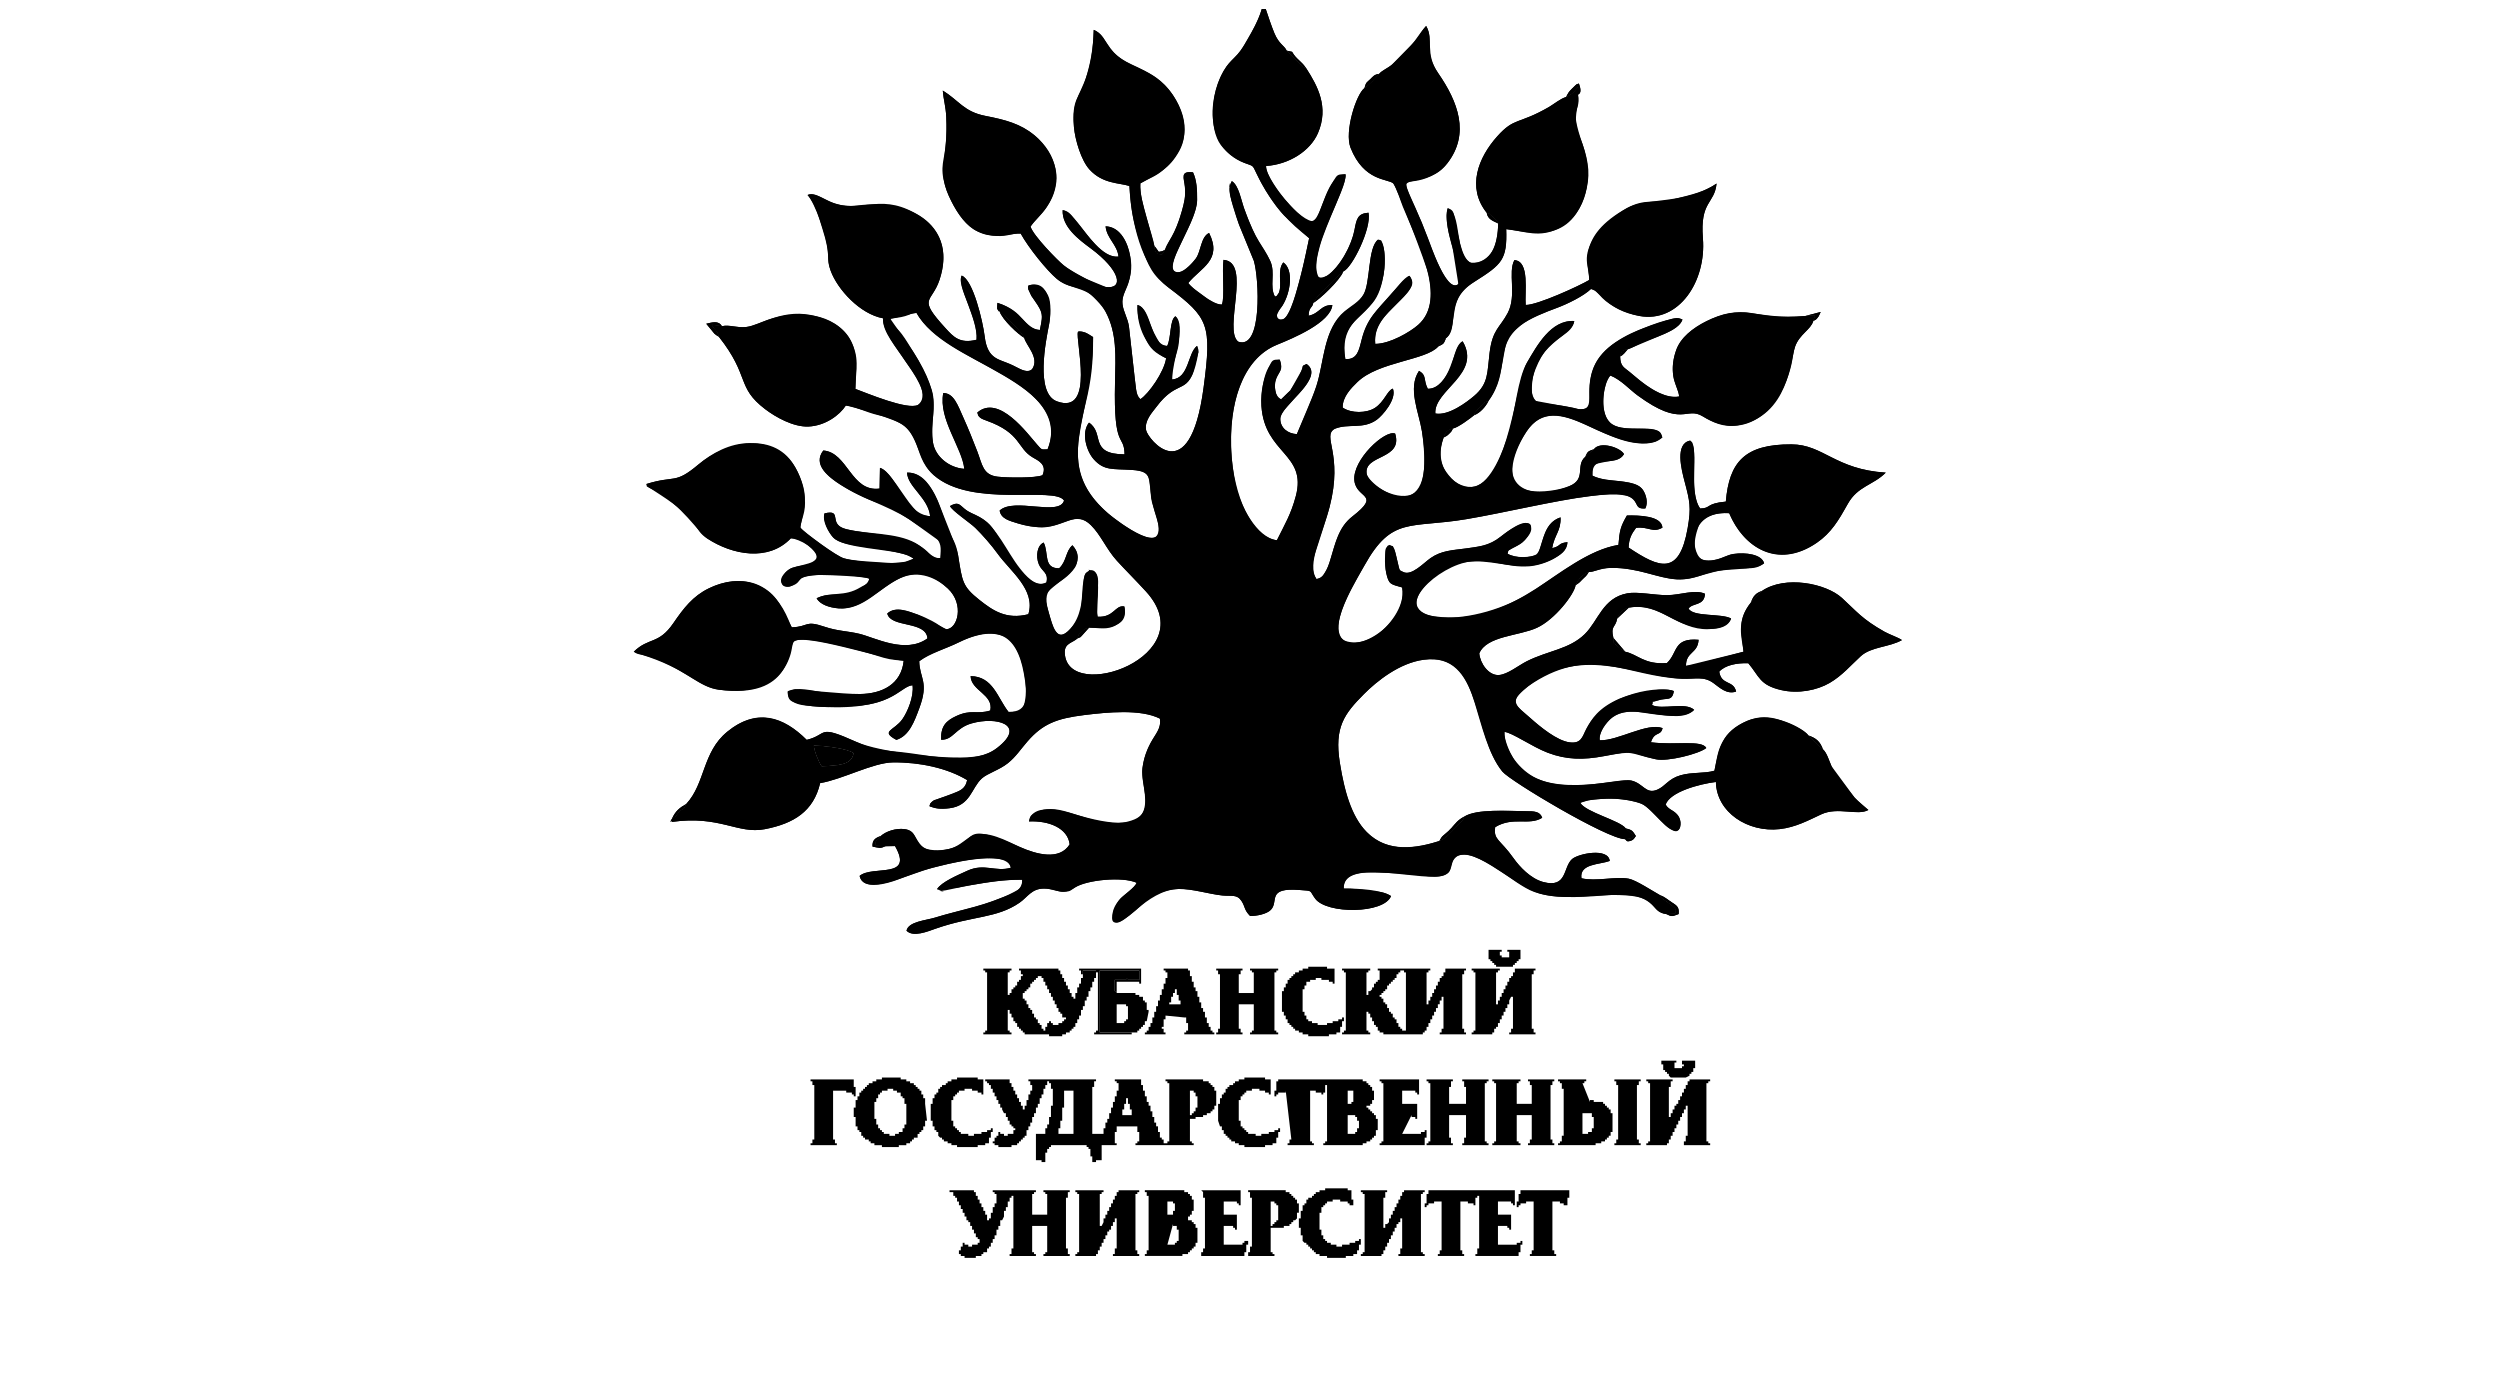 <?xml version="1.0" encoding="UTF-8"?>
<!DOCTYPE svg PUBLIC "-//W3C//DTD SVG 1.1//EN" "http://www.w3.org/Graphics/SVG/1.1/DTD/svg11.dtd">
<!-- Creator: CorelDRAW -->
<svg xmlns="http://www.w3.org/2000/svg" xml:space="preserve" width="1500px" height="834px" version="1.1" style="shape-rendering:geometricPrecision; text-rendering:geometricPrecision; image-rendering:optimizeQuality; fill-rule:evenodd; clip-rule:evenodd"
viewBox="0 0 16256 9144">
 
 <g id="Слой_x0020_1">
  <g id="_2015465158560">
   <g id="_1568209952640">
    <path class="fil0" d="M5521.07 4953.49c-11.24,87.02 -119.25,81.28 -211,88.92 -21.28,-30.78 -50.73,-104.25 -52.03,-139.7 73.61,3.99 215.2,18.74 263.03,50.78zm589.09 -2368.04c-33.83,175.64 123.18,347.74 138.31,498.87 -98.05,-6.52 -191,-79.06 -206.05,-174.32 -18.4,-116.49 23.92,-243.67 -7.27,-342.18 -25.68,-81.15 -81.81,-190.88 -124.87,-257.51 -23.75,-36.73 -43.29,-73.63 -73.17,-113 -30.53,-40.23 -69.33,-66.08 -75.14,-100.13 53.23,-9.86 142.14,-36.48 172.29,-38.49 190.75,342.16 1041.65,452.25 862,897.16 -44.08,1.72 -36.62,4.58 -68.96,-31.62 -61.62,-68.9 -251.13,-333.55 -393.24,-210.28 9.56,31.64 15.67,37.1 60.31,53.06 229.58,82.1 200.65,181.17 303.92,241.7 36.18,21.2 96.15,46.61 64.75,117.39 -46.78,20.03 -232.24,16.8 -294.12,9.88 -99.4,-11.12 -101.85,-81.2 -135.45,-167.55 -33.87,-87.08 -56.03,-142.69 -89.5,-217.42 -39.59,-88.38 -64.23,-164.64 -133.81,-165.56zm1458.9 -942.94l-19.45 32.23c-41.65,-4.33 -46.06,-10.55 -50.44,-55.84l-54.33 -200.08c-15.17,-59.56 -42.65,-136.66 -38.19,-212.46 121.45,-69.04 188.41,-91.32 256.55,-214 66.88,-120.41 23.79,-269.42 -43.79,-369.08 -133.39,-196.72 -298.18,-157.12 -408.13,-303.28 -37.11,-49.34 -58.73,-101.75 -111.32,-123.44 -3.29,127.79 -22.57,224.33 -55.57,330.68 -36.49,117.55 -91.51,119.1 -74.65,307.88 7.71,86.1 47.83,220.14 102.67,280.19 86.78,95.01 195.28,86.91 262.37,108.31 12.31,229.31 73.52,529.95 259.59,669.88 260.93,196.21 283.85,242.85 228.1,657.83 -91.67,682.67 -367,336.93 -377.96,278.73 -11.91,-63.29 39.32,-115.54 67.63,-153.42 145.38,-194.45 214.63,-65.42 267.49,-312.57 0.81,-3.79 8.75,-45.72 8.83,-47.5l-5.82 -33.01c-0.31,-4.12 -1.92,-5.41 -3.61,-7.7 -61.87,48.31 -51.55,211.99 -163.5,220.62 0.08,-119.31 97.23,-357.7 21.47,-415.89 -38.69,26.11 -26.88,144.37 -53.94,195.22 -46.08,-3.52 -44.7,-12.52 -68.61,-52.55 -53.89,-90.29 -67.03,-202.4 -126.8,-216.99 -3.28,80.41 23.62,154.35 51.81,218.8 30.33,69.39 63.31,96.2 136.83,131.85 -13.71,91.02 -114.42,232.89 -168.7,268.72 -34.22,-32.03 -29.49,-82.59 -38.62,-144.53l-37.35 -334.06c-8.86,-56.58 -36.55,-96.25 -42.3,-145.63 -10.1,-86.53 81.36,-153.45 51.57,-311.31 -17.83,-94.48 -64.92,-198.44 -163.06,-201.23 8.93,82.57 75.36,117.18 85.37,199.19 -103.72,11.22 -204.58,-144.53 -279.3,-232.57 -26.27,-30.98 -40.48,-66.18 -88.39,-73.17 -5.34,110.07 106.2,193.55 182.97,250.28 196.46,145.18 222.61,271.23 100.9,255.22l-127.96 -52.65c-52.88,-26.68 -99.93,-50.15 -149.25,-89.83 -40.74,-32.79 -201.04,-196.47 -218.07,-254.96 46.47,-68.69 153.71,-138.75 170.16,-295.31 12.5,-119.09 -70.08,-244.11 -144.86,-305.69 -90.52,-74.53 -189.29,-101.16 -321.32,-126.8 -142.92,-27.75 -172.89,-100.27 -281.15,-166.67 4.5,59.48 19.73,104.22 22.84,173.32 12.76,281.56 -62.92,343.21 16.89,519.32 163.18,359.99 359.7,243.36 472.74,247.83 52.49,94.8 171.12,241.8 237.12,297.49 70.14,59.18 126.99,46.59 192.36,81.7 36.86,19.79 109.54,98.72 128.52,133.98 75.79,140.87 66.79,290.6 62.58,467.74 -10.76,451.25 59.58,329.38 62.87,471.73 -238.08,-1.72 -128.22,-137.12 -233.92,-208.84 -52.74,65.64 -17.61,186.57 31.2,241.26 68.39,76.58 125.47,61.74 251,69.93 141.32,9.22 110.9,64.54 126.79,188.5 7.92,61.64 79.92,198.54 33.64,248.22 -58.71,54.06 -278.12,-116.74 -318.54,-151.87 -247.14,-214.84 -219.49,-426.72 -145.75,-725.28 36.73,-148.7 48.9,-262.3 48.48,-433.59 -6.47,-4.04 -37.08,-24 -49.25,-28.87 -1.48,-0.59 -22.48,-6.47 -24.4,-6.77 -30.68,-4.68 -19.39,-0.57 -25.95,1.12 -18.77,53.53 116.1,550.27 -138.28,457.46 -143.63,-52.43 -72.7,-399.35 -51.71,-505.37 20.14,-101.79 6.07,-303.56 -135.51,-256.72 -2.61,7.9 -3.91,6.84 -1.57,24.03l20.48 44.05c71.12,105.62 81.86,99.26 55.94,224.58 -96.67,-6.69 -119.58,-129.64 -279.06,-178.62 -1.65,38.78 -10.21,40.36 13.42,55.35 38.87,32.45 147.19,134.27 162.95,174.79 10.53,48.31 102.44,131.17 52.6,205.09 -26.69,27.97 -68.36,6.82 -103.99,-12.07 -113.93,-60.4 -189.04,-40.16 -209.04,-203.58 -11.84,-96.72 -75.63,-370.84 -151.03,-398.84 -34.67,60.55 108.59,289.7 97.81,421.89 -110.47,27.95 -152.48,-19.46 -203.01,-74.67 -190.51,-208.17 -92.15,-163.26 -40.4,-320.11 111.82,-338.91 -164.91,-537.55 -542.06,-488.15 -188.08,24.61 -254.15,-103.27 -326.25,-69.13 55.61,62.26 73.63,148.04 98.34,224.71 57.75,179.2 21.67,186.5 53.92,274.18 44.94,122.18 192.06,284.32 344.56,312.25 -7.54,88.06 88.78,192.17 144.68,279.56 33.6,52.54 176.33,217.37 84.75,290.3 -75.23,32.95 -332.23,-76.21 -411.7,-105.42 3.49,-171.52 53.31,-388.27 -254.48,-476.93 -214.42,-61.79 -366.53,58 -461.46,69.3 -65.19,7.78 -111.65,-16.73 -162.21,-4.96l-67.15 -10.09c20.09,41.47 32.04,25.49 47.74,80.19 206.27,261.23 112.03,329.42 304.31,475.91 68.17,51.93 185.3,118.09 284.14,114.07 109.78,-4.48 205.33,-74.32 246.2,-138.19 27.63,2.84 337.84,90.25 386.67,134.3 92.96,83.87 92.02,235.39 190.54,322.64 250.05,221.47 799.34,71.39 858.4,168.31 -30.76,105.6 -329.28,-22.73 -423.65,65.55 8.45,54.36 64.09,67.41 121.45,85.17 40.3,12.48 123.76,28.46 171.49,25.35 129.25,-8.43 209.96,-110.33 307.75,-13.95 64.96,64.01 102.17,158.5 170.29,233.35 54.77,60.16 126.94,131.88 191.54,202.56 387.65,424.1 -520.39,742.17 -534.19,404.08 -2.59,-63.57 47.56,-63.75 83.14,-94.92 15.2,-37.72 -1.44,-16.32 30.54,-46.69 17.13,-16.29 19.5,-18.39 46.33,-24.58 65,1.28 121.81,16.55 175.49,-15.52 37.04,-22.16 70.96,-61.81 56.19,-123.92 -62.31,-10.61 -66.11,73.48 -175.61,67.72 -15.31,-72.47 -2.19,-113.43 1.37,-185.4 1.69,-34.01 10.85,-99.79 -29.81,-114.08 -56.28,-19.78 -15.67,-3.44 -31.19,2.18 -21.92,13.17 -21.86,7.26 -30.8,48.21 -14.13,64.7 -8.82,135.62 -21.78,204.37 -8.13,43.08 -24.58,73.03 -49.57,103.62 -106.61,130.41 -127.83,24.24 -162.21,-95.97 -51.27,-179.23 64.91,-152.64 159.76,-266.13 20.47,-24.51 32.46,-46.53 31.44,-89.4 -0.85,-35.4 -12.62,-54.89 -32.98,-77.65 -45.61,39.5 -37.52,105.86 -87.4,151.74 -105.13,0.5 -66.53,-98.85 -101.49,-169.58 -41.66,17.49 -54.67,86.91 -32.03,142.96 19.64,48.57 65.33,53.15 50.07,119.56 -69.83,38.67 -141.52,-50.71 -175.27,-93.51 -85.74,-108.67 -151.22,-273.39 -264.73,-336.83 -41.45,-23.17 -64.8,-26.48 -98.75,-54.2 -35.45,-28.95 -41.81,-48.27 -95.73,-18.1 9.18,25.16 133.79,111.63 166.57,143.7 46.75,45.7 106.99,114.49 146.79,169.79 84.32,117.19 251.54,237.05 202.15,398.23 -145.19,37.28 -234.64,-25.14 -320.51,-93.07 -115.03,-90.99 -113.99,-122.37 -141.58,-295.16 -12.63,-78.99 -37.32,-107.59 -63.3,-166.41 -50.22,-113.7 -102.45,-382.98 -272.5,-377.03 2.47,92.81 140.04,165.7 151.74,287.15 -96.54,-10.84 -139.74,-84.32 -186.44,-150.58 -38.69,-54.92 -87.35,-152.15 -143.66,-167.78l-2.48 136.25c-187.31,24.82 -208.81,-238.15 -370.15,-250.53 -69.79,89.76 28.02,165.83 87.57,208.11 145.52,103.33 331.01,150.81 477.12,244.55l209.78 150.64 -3.92 104.07c-55.83,8.01 -103.28,-65.28 -164.33,-98.91 -127.78,-70.39 -315.07,-56.1 -455.62,-91.03 -125.71,-31.26 -18.06,-133.46 -142.72,-103.63 -15.92,47.5 33.22,132.47 56.39,157.57 32.89,35.59 104.26,46.32 163.63,56.73 61.52,10.78 315.45,35.58 365.25,83.71l-50.86 19.29c-105.12,20.49 -306.65,4.84 -401.23,-20.26 -62.96,-16.71 -229.51,-149.33 -292.31,-196.05 4.49,-71.79 39.64,-103.16 29.08,-205.48 -19.97,-193.66 -128.96,-355.34 -358.75,-357.88 -135.76,-1.5 -255.35,69.51 -337.96,138.42 -163.12,136.05 -148.76,69.3 -344.35,130.37 4.44,26.2 26.9,27.71 51.88,41.11 179.64,96.49 289.84,279.55 348.13,317.77 165.43,108.52 402.77,153.34 549.77,-1.64 56.22,2.5 79.85,20.36 113.75,48.1 139.31,113.99 -13.73,115.64 -104.05,146.01 -78.12,26.25 -110.77,155.84 -0.59,117.69 78.19,-27.09 9.39,-71.03 193.33,-70.33 55.55,0.22 275.92,8.95 312.99,23.97 -5.5,45.21 -93.23,85.3 -140.81,96.56 -86.25,20.41 -123.44,-6.18 -205.2,32.31 21.98,41.28 83.71,61.88 144.17,66.76 167.49,13.5 269.38,-139.66 408.37,-200.44 122.58,-53.6 238.7,2.17 311.04,70.12 110.18,103.47 63.89,267.26 -11.12,267.47l-184.35 -95.1c-59.41,-20.55 -147.45,-60.14 -203.36,-8.26 22.9,96.38 256.11,46.3 264.32,163.87 -144.4,104.54 -344.95,-5.74 -448.66,-30.51 -77.81,-18.6 -142.87,-17.46 -227.19,-46.05 -133.5,-45.28 -100.82,-0.65 -216.75,3.63 -64.2,-117.76 -84.05,-203.56 -195.06,-266.13 -104.81,-59.1 -236.98,-45.72 -351.33,10.1 -103.78,50.65 -164.93,129.89 -232,227.91 -98.23,143.53 -161,91.39 -260.86,188.46l25.36 11.36c33.95,12.43 -15.12,-4.44 17.53,5.52 313.34,95.64 377.59,214.63 517.17,233.15 219.5,29.16 412.01,-27.79 472.2,-236.42 8.55,-29.62 8.94,-58.85 18.58,-77.93 51.23,-65.12 585.24,112.85 724.8,123.71 -15.78,155.21 -142.6,217.55 -288.21,219.01 -88.93,0.88 -158.44,1.22 -246.27,-11.73 -61.09,-9.02 -172.24,-40 -228.45,-4.48 -0.13,90.97 109.28,91.69 178.86,97.18 509.92,40.16 555.65,-131.85 642.27,-138.79 9.75,73.76 -32.75,175.22 -66.89,223.49 -53.7,75.95 -148.37,77.36 -39.45,135.91 84.49,-26.58 118.32,-120.95 151.11,-209.13 64.44,-173.25 1.85,-194.27 -0.73,-308.27 52.54,-37.65 56.77,-40.42 128.2,-68.67 51.31,-20.3 86.82,-33.28 129.81,-54.42 79.48,-39.12 193.79,-81.17 296.16,-41.97 115.21,44.12 161.73,292.37 143.26,415.34 -11,73.17 -32,84.75 -109.88,83.41 -72.6,-91.42 -99.38,-234.13 -249.62,-235.65 2.88,96.55 152.11,120.44 129.52,226.15 -90.77,28.05 -123.49,-10.86 -225.98,37.42 -63.75,30.04 -101.14,64.89 -97.35,154.99 83.42,1.59 85.24,-74.56 199.79,-107.51 164.71,-47.35 364.11,8.39 169.9,160.05 -49.74,38.85 -90.42,51.88 -161.48,59.94 -174.04,19.73 -614.37,-29.98 -767.34,-98.82 -260.09,-117.02 -181.46,-48.13 -325.3,-12.86 -147.79,-147.7 -322.14,-217.31 -522.4,-53.82 -164.86,134.6 -143.96,339.49 -269.84,475.22 -21.42,49.43 -15.46,22.14 -45.5,51.3 -23.84,23.17 -4.33,21.24 -47.74,44.62 -27.1,43.27 -6.64,7.72 0.59,22.2 312.32,-44.1 431.81,82.09 608.35,48.12 191.73,-36.89 321.38,-117.27 365,-303.14 148.25,-24.9 347.67,-134.79 479.19,-136.28 177.77,-1.98 359.74,38.38 487.67,116.28 -15.85,77.93 -87.41,84.8 -195.47,125.31 -31.49,11.81 -41.81,13 -52.43,46.19 2.48,1.5 5.98,2.87 7.92,3.56 28.93,10.29 60.3,18.36 124.54,10.05 138.12,-17.84 143.19,-132.54 211.21,-195.15 36.96,-34.01 116.15,-55.92 172.37,-101.13 53.67,-43.12 82.49,-90.09 129.1,-143.51 99.35,-113.91 189.56,-150.37 372.15,-172.9 152.36,-18.79 371.25,-41 498.69,23.16 11.13,68.17 -32.09,103.08 -61.48,160.27 -25.79,50.17 -45.61,106.44 -53.1,165.04 -15.56,121.88 84.36,280.95 -54.07,338.18 -194.14,80.28 -409.31,-70.02 -548.86,-68.82 -36.86,0.32 -61.57,6.13 -92.44,20.58 -40.06,18.73 -44.45,24.79 -51.12,61.18 131.08,-5.86 254.97,43.9 267.62,150.77 -66.71,107.73 -218.76,65.74 -327.18,17.54 -76.25,-33.88 -229.55,-125.28 -326.91,-66.83 -47.67,28.64 -80.15,65.35 -139.61,79.48 -244.44,58.09 -178.86,-115.38 -291.75,-130.33 -59.03,-7.81 -123.88,15.06 -157.69,45.59 -31.55,44.54 -35.75,20.55 -32.99,62.99l65.86 3.77 61.38 -0.93c126.06,220.84 -147.83,123.78 -232.91,196.27 20.88,97.73 184.56,49.7 245.18,26.42 76.74,-29.48 153.21,-58.86 234.95,-79.99 73.83,-19.11 486.93,-132.4 514.84,-0.16 -101.63,29.54 -174.13,-31.62 -285.84,19.58 -63.26,28.98 -170.28,73.75 -199.98,121.54l136.44 -10.21c44.15,-10.93 92.71,-17.17 138.36,-25.27 99.74,-17.69 180.54,-27.64 285.57,-26.67 2.78,82.4 -87.83,97.68 -152.28,124.43 -140.78,58.43 -280.22,80.87 -422.74,125.07 -56.83,17.61 -174.03,25.54 -186.07,85.78 43.92,45.23 140.59,4.4 191.87,-13.54 245.33,-85.79 400.71,-66.58 551.41,-170.47 53.94,-37.19 79.45,-93.7 161.95,-93.14 44.81,0.3 68.54,15.64 110.19,18.63 65.58,4.73 57.77,-4.13 95.23,-27.26 77.74,-48.03 307.89,-71.92 403.17,-29.73 -8.36,29.48 -84.75,80.37 -108.07,106.03 -36.92,40.58 -66.47,96.05 -41.27,147.64 55.77,59.33 209.2,-207.09 425.91,-212.65 87.63,-2.25 202.41,34.09 286.95,42.71 60.93,6.21 96.72,-9.69 126.72,36.69 25.05,38.69 15.89,57.49 56.23,98.26 43.16,0.74 109.19,-12.68 136.26,-40.21 55.15,-56.11 -31.38,-148 189.45,-130.79 92.1,7.17 60.3,-0.41 102.51,56.82 75.93,102.99 453.61,100.89 498.99,-17.02 -63.99,-41.34 -211.18,-50.22 -311.39,-49.22 -4.3,-132.62 185.07,-104.93 301.83,-102.37 56.54,1.23 131.47,10.52 194.77,14.96 42.85,3.01 103.33,16.77 151.4,2.71 74.34,-21.72 41.15,-51.57 73.49,-102.45 91.26,-143.56 395.25,173.21 574.06,222.01 130.41,35.59 318.2,17.82 461.78,7.39 296.68,-21.56 260.91,113.8 365.33,125.79l58.39 -3.57c3.97,-29.63 15.89,-24.22 -45.42,-70.15l-39.39 -27.67c-18.64,-19.06 -0.12,2.38 -16.49,-23.85 -44.8,-24.74 -157.52,-98.97 -204.76,-107.65 -88.69,-16.31 -215.97,19.94 -311.12,-2.88 -14.13,-96.65 118.59,-88.94 186.27,-113.86 -10.19,-89.44 -207.91,-48.19 -248.17,-12.02 -60.29,54.13 -30.49,192.78 -189.49,150.53 -82.73,-21.98 -155.55,-100.47 -194.94,-156.09 -90.05,-127.11 -133.61,-119.68 -120.94,-205.03 118.76,-71.86 222.16,-7.22 309.23,-61.42 -14.66,-42.31 -52.23,-43.21 -107.56,-43.42 -117.65,-0.49 -324.63,-16.86 -405.81,36.1 -12.88,31.83 5.18,3.3 -17.75,32.61 -4.58,5.83 -7.54,7.29 -16.44,16.07 -43.89,43.42 -81.81,94.8 -129.1,111.53 -428.07,136.45 -585.47,-80.69 -654.7,-515.68 -37.09,-232.92 29.07,-320.48 158.46,-450.68 85.17,-85.69 233.83,-204.9 393.04,-226.16 384.95,-51.39 320.23,493.87 517.71,735.65 50.83,62.21 691.41,444.65 806.95,444.64 94.97,-8.02 47.07,-26.81 4.66,-70.85 -35.5,-51.08 -264.47,-106.51 -299.06,-168.13l52.63 -16.24c108.43,-17.9 250.79,-16.48 349.07,22.04 81.98,32.14 172.42,207.54 244.81,172.27 21.69,-19.72 18.52,-73.83 -15.38,-107.92 -28.28,-28.44 -52.75,-25.41 -69.39,-59.22 29.86,-83.28 220.62,-134.5 330.4,-148.12 4.22,200.69 210.96,333.28 419.13,310.19 104.79,-11.61 189.66,-57.95 274.23,-97.33 109.59,-51.03 238.87,11.68 309.78,-28.62 -0.69,-1.21 -70.76,-58.71 -90.18,-80.88l-152.27 -207.05c-16.78,-37.57 -29.61,-86.43 -56.35,-111.11 -38.14,-28.18 -63.61,-60.85 -96.11,-91.32 -23.12,-35.83 -127.64,-81.62 -179.73,-99.52 -80.75,-27.73 -145.72,-27.91 -219.74,2.62 -171.74,70.8 -188.23,180.37 -218.38,329 -66.89,19.58 -147.21,8.1 -222.51,29.86 -83.02,24 -99.1,72.09 -154.37,95.25 -75.09,31.42 -90.7,-42.24 -169.85,-60.41 -87.58,-20.1 -603.87,146.69 -775.61,-144.97 -26.15,-44.39 -61.76,-123.6 -59.03,-175.06 49.85,3.84 180.52,97.16 284.71,136.96 123.85,47.3 235.49,47.95 370.64,22.4 206.4,-39.01 151.49,-20.23 341.33,20.77 75.55,16.33 281.84,-34.57 331,-74.11 -26.95,-55.28 -205.12,-16.83 -364.16,-37.77 25.39,-78.98 63.42,-35.85 76.71,-93.33 -103.33,-38.22 -291.82,84.04 -413.35,80.24 -9.76,-50.79 45.81,-116.75 73.25,-142.86 130.01,-123.82 437.93,59.72 547.84,-57.54 -57.81,-53.63 -208.91,1.6 -277.13,-31.41 15.03,-39.51 -22.64,-10.2 39.44,-30.63 58.47,-19.25 93.23,8.48 104.09,-61.55 -68.8,-31.29 -286.41,18.88 -358.85,50.43 -277.44,120.8 -184.04,305.13 -326.8,287.11 -82.97,-10.48 -194.7,-103.04 -256.64,-158.33 -91.4,-81.58 -171.5,-114.33 19.09,-234.65 386.94,-244.29 611.02,-40.5 975.61,-25.44 89.93,3.72 143.08,-19 208.57,28.83 40.83,29.81 87.74,76.35 148.65,55.47 -17.16,-76.99 -97.29,-39.51 -111.04,-131.09 39.6,-42.98 115,-57.66 191.24,-55.27 73.37,86.82 73.21,143.67 217.3,176.72 112.03,25.72 234.57,1.2 317.35,-46.92 83,-48.24 140.58,-117.27 205.11,-176.14 68.83,-62.78 187.53,-58.4 270.89,-105.97 -22.14,-16.41 -82.51,-36.88 -114.45,-54.88 -148.72,-83.79 -183.07,-133.43 -280.32,-222.37 -104.44,-95.5 -373.64,-150.22 -526.12,-45.97l-72.16 75.34c-89.33,111.17 -63.56,185.44 -49.02,324.36l-378.51 92.97c-0.65,-94.37 77.34,-78.72 82.94,-171.36 -168.16,-14.12 -135.19,84.88 -208.32,153 -150.57,11.62 -191.45,-57.57 -275.13,-74.68 -43.94,-24.19 -43.19,-33.71 -74.46,-55.11l-2.53 -35.22c-19.98,-82.93 13.14,-63.96 24.94,-127.71 16.89,-39.66 36.83,-62.39 76.58,-71.78 210.33,-37.18 320.4,148.84 524.07,141.46 62.49,-2.25 133.87,-21.75 148.56,-70.07 -63.39,-35.26 -251.17,-8.79 -279.78,-65.55 26.97,-39.07 103.5,-15.13 108.22,-96.99 -66.03,-31.13 -161.76,8.89 -250.36,9.04 -79.01,0.12 -194.86,-24.37 -261.14,-11.96 -161.83,30.31 -190.1,180.9 -280.04,268.82 -101.68,99.4 -240.77,107.76 -380.17,177.66 -55,27.58 -126.88,87 -184.23,90.88 -68.11,4.6 -123.82,-77.95 -129.04,-142.49 49.57,-115.85 259.4,-113.3 379.14,-168.2 118.96,-54.55 245.94,-220.89 254.57,-280.3 23.77,-46.93 37.98,-65.87 87.14,-86.75 31.31,1.72 73.76,-25.77 141.84,-26.83 67.51,-1.04 96.22,3.49 155.43,14.32 87.07,15.9 199.57,57.09 281.59,60.84 136.76,6.26 222.69,-73.65 448.7,-72.49 62.3,0.32 90.34,-5.95 125.37,-33.37 -15.73,-58.81 -120.86,-72.83 -201.01,-61.2 -40.73,5.93 -59.55,23.29 -105.76,34.89 -237.65,59.68 -123.48,-222.36 -119.99,-227.92 34.89,-55.78 106.28,-80.8 197.18,-75.25 94.29,223.56 316.33,373.56 576.74,194.3 94.09,-64.77 142.63,-146.71 203.13,-255.25 65.78,-117.99 168.07,-122.78 250.06,-205.77 -333.63,-20.89 -410,-184.91 -620.19,-185.9 -308.3,-1.43 -410.1,116.79 -431.99,376.54 -134.52,12.39 -95.65,44.6 -168.94,45.33 -67.78,-94.33 -27.55,-348.81 -44.09,-409.94 -10.09,-37.25 -9.63,-24.07 -21.46,-36.6 -101.96,19.15 -57.39,190.8 -36.63,269.43 33.77,127.88 44.15,168.88 19.97,306.68 -55.02,313.6 -183.74,264.25 -388.55,127.3 3.13,-59.58 18.82,-89.26 49.2,-129.59 83.7,-9.73 108.32,35.52 173.55,-1.27 -5.83,-79.11 -155.4,-81.5 -233.68,-79.98 -42.19,73.19 -48.38,98.5 -55.79,193.35 -375.12,62.22 -659.38,543.74 -1209.57,470.06 -297.69,-39.86 25.1,-337.93 239.36,-361.12 155.69,-16.84 228.84,42.29 382.95,31.83 86.57,-5.85 247.62,-66.46 251.93,-158.67 -65.83,6.65 -39.33,25.75 -100.84,39.58 15.26,-89.69 58.94,-112.52 55.38,-202.7 -127.45,41.23 -110.01,199.43 -159.05,243.27 -42.05,25.8 -136.71,26.38 -189.8,-4.09 7.46,-28.96 0.67,-18.82 52.68,-46.21 43.97,-23.15 133.2,-98.53 93.39,-144.29 -34.89,-45.16 -150.29,45.81 -192.53,79.32 -74.76,59.3 -114.03,58.24 -218.26,74.97 -103.08,16.55 -165.27,11.77 -241.67,64.97 -44.89,31.26 -126.4,120.99 -180.96,90.68 -35.63,-18.09 -22.53,-15.14 -43.86,-99.68 -14.2,-56.2 -11.95,-71.85 -55.5,-74.35 -25.09,35.02 -23.05,126.65 -11.61,179.68 17.21,79.8 30.19,74.73 105.24,96.83 51.96,288.69 -503.28,552.66 -407.89,186.01 27.38,-105.2 106.88,-236.05 159.89,-331.14 181.03,-324.77 298.58,-241.65 672.08,-304.45 244.78,-41.14 584.19,-123.3 807.25,-150.66 55.36,-6.81 170.4,-23.81 222.55,-11.16 115.47,27.98 63.09,98.81 145.8,91.58 19.17,-38.39 5.18,-87.16 -12.92,-117.1 -20.61,-34.07 -52.75,-42.83 -90.17,-51.78 -92.05,-21.97 -166.38,-7.17 -245.19,-47.06 -2.4,-81.91 11.47,-74.47 80.63,-89.63 62.43,-13.68 101.99,-9.75 127.23,-52 -23.25,-42.95 -157.1,-87.41 -198.3,-31.81l-56.94 50.22c-65.94,57.14 9.83,145.88 -104.47,192.47 -261.68,106.66 -521.52,1.42 -281.75,-358.87 202.19,-303.8 547.67,159.59 849.58,64.68l44.02 -25.94c-9.6,-36.35 -16.1,-43.2 -58.25,-51.9 -78.2,-16.14 -202.75,9.77 -271.33,-34.75 -89.61,-58.16 -56.03,-244.76 -31.32,-293.15 18.57,-36.37 5.82,-12.07 19.77,-27.53 69.35,27.62 125.04,91.41 178.59,130.66 295.67,216.74 317.82,69.47 429.14,137.93 284.93,175.28 515.68,-50.11 582.5,-341.4 9.22,-40.17 12.51,-85.2 24.95,-119.39 29.25,-80.37 103,-110.25 118.89,-166.27l12.2 -37.95 -64.31 4.56c-348.08,27.98 -409.53,-95.36 -663.33,41.65 -75.89,40.97 -154.97,93.69 -186.6,183.61 -59.25,168.38 16.75,243.69 19.57,304.44 -116.18,21.65 -248.08,-97.39 -325.6,-161.62 -38.72,-32.06 -60.66,-36.44 -62.35,-101.88 7.53,-34.92 11.51,-41.46 50.42,-47.26l195.85 -82.24c62.19,-26.37 144.92,-57.05 163.78,-113.16 -37.15,-20.38 -58.43,-8.2 -123.58,11.07 -34.54,10.22 -79.81,26.88 -113.84,38.54 -130.98,44.88 -291.95,129.8 -346.64,266.04 -68.92,171.75 22.78,274.67 -84.96,274.05 -22.76,-0.14 -25.7,-3.82 -47.63,-8.68l-248.65 -46.02c-71.47,-81.45 9.82,-252.82 54.49,-317.48 73.28,-106.06 185.44,-120.76 199.04,-207.97 -150.82,-9.2 -246.7,163.68 -310.43,272.68 -77.64,132.84 -119.83,760.13 -343.69,815.69 -87.58,21.74 -147.75,-39.08 -187.93,-94.83 -52.78,-73.25 -45.69,-148.17 -17.28,-227.2 10.66,-36.7 23.77,-49.64 61.29,-59.22 33.04,-6.07 114.68,-67.07 139.25,-87.6 11.83,-28.67 -2.75,-6.08 18.61,-33.32 1.85,-2.37 17.48,-17.22 21.06,-21.04 28.82,-30.88 15.8,-25.84 55.05,-40.12 145.56,-197.89 31.19,-351.17 208.84,-494.56 60.9,-49.16 166.98,-89.39 241.96,-117.26 67.8,-25.23 174.23,-76.87 223.25,-124.16 54.58,17.27 12.58,-1.97 47.96,31.46 9.46,8.93 16.43,17.81 25.91,27.42 54.7,55.43 158,102.91 243.36,118.72 262.57,48.59 441.9,-229.54 419.01,-510.49 -20.15,-247.46 76.68,-224.93 89.83,-360.53 -79.13,54.2 -157.81,70.96 -277.21,101.37 -131.92,33.59 -191.51,-6.81 -312.22,60.12 -60.51,33.55 -158.94,108.98 -200.93,170.09 -107.07,155.79 -45.62,207.7 -47.84,303.14 -59.66,36.24 -340.63,165.67 -417.5,164.01 -7.4,-81.45 28.83,-288.64 -74.22,-295 -44.89,80.73 17.18,232.05 -43.93,347.78 -51.7,97.91 -99.91,106.76 -119.28,261.66 -16.24,129.97 -5.98,202.62 -101.44,283.76 -47.24,40.14 -167.63,132.24 -255.51,115.84 -10.35,-153.86 306.73,-259.65 179.79,-474.83 -51.08,22.52 -59.87,137.27 -85.69,186.01 -27.19,51.28 -73.71,126.89 -143.71,126.26 -28.63,-56.02 -6.81,-88.38 -57.79,-118.01 -76.56,114.67 -0.68,271.86 19.26,397.77 109.41,690.43 -351.9,361.07 -363.74,278.08 -18,-126.17 240.68,-90.21 187.55,-263.22 -66.4,-27.27 -283.66,173.95 -268.24,309.7 13.83,121.68 180.42,84.86 -13.3,235.65 -158.89,123.66 -116.07,385.99 -235.69,411.67 -67.32,-97.07 41.08,-300.68 86.14,-474.88 91.1,-352.19 -52.9,-464.29 33.47,-513.51 91.46,-37.52 184.9,6.07 276.7,-59.66 34.57,-24.75 132.87,-133.19 106.22,-204.62 -36.06,9.68 -55.63,86.58 -118.68,126.91 -54.58,34.91 -155.21,36.93 -211.88,-2.28 -1.42,-71.71 57.25,-129.42 96.87,-168 138.03,-134.4 453.23,-142.92 531.82,-233.85 4.19,-5.32 22.6,-30.34 23.2,-31 16.74,-19.27 7.85,-10.39 28.22,-24.22 47.74,-34.64 44.78,-143.93 61.88,-212.76 20.93,-84.16 60.94,-117.59 125.98,-158.74 180.38,-114.1 214.74,-143.92 207.96,-345.37 137.6,15.7 413.41,111.14 518.29,-227.49 36.39,-117.47 25.97,-208.88 -15.24,-328.93 -14.73,-42.9 -42.1,-94.39 -44.5,-148.14 -3.58,-80.24 22.92,-119.38 13.66,-180.33l0.64 -50.76c-25.63,30.88 -33.67,46.55 -79.17,66.64 -34.64,9.13 -84.31,49.37 -111.83,65.3 -203.61,117.89 -226.31,65.27 -341.43,194.08 -123.82,138.58 -202.57,334.64 -68.73,502.19 42.53,16.63 12.91,-0.76 44.18,30.43 0.91,0.93 15.92,15.95 16.29,16.38 19,22.36 -2.51,-10.72 14.92,23.33 -1.79,131.87 -46.03,270.95 -178.99,258.8 -109.89,-42.54 -58.22,-330.19 -153.19,-358.85 -21.55,67.34 9.82,181.83 31.29,254.52l38.87 244.4c-80.23,65.94 -183.17,-265.5 -203.47,-311.58l-76.6 -185.2c-113.04,-252.59 -68.8,-133.88 99.67,-213.23 45.01,-21.19 75.77,-43.23 108.4,-85.53 150.16,-194.64 69.08,-404.48 -60.47,-591.81 -91.39,-132.17 -26.46,-219.12 -79.47,-311.03 -49.65,53.65 -69.83,102.94 -140.63,174.5 -20.66,20.87 -53.85,54.16 -83.7,79.82 -29.37,25.24 -66.34,38.32 -85.04,61.31 -31.59,35.59 -57.14,66.46 -96.37,93.29 -54.6,40.77 -133.07,287.05 -91.4,392.71 87.67,222.36 246.88,203.04 281.06,234.31 18.96,17.34 218.74,537.43 232.97,604.65 28.48,134.49 17.04,250.3 -69.61,326.4 -53.88,47.32 -185.61,124.42 -282.05,124.69 -14.45,-151.23 94.32,-198.39 210.37,-338.71 32.6,-39.42 48.2,-63.76 15.15,-109.03 -30.49,8.07 -203.92,211.95 -234.27,250.58 -122.48,155.8 -59.78,305.05 -187.96,297.23 -36.04,-212.08 90.33,-267.66 175.36,-364.76 45.87,-52.36 64.47,-123.82 76.68,-193.21 7.84,-44.63 13.6,-147.61 -5.65,-191.92 -23.42,-53.88 4.61,-19.19 -31.72,-35.63 -69,54.45 -48.1,283.97 -96.14,362.67 -58.66,96.09 -144.79,82.98 -214.05,234.54 -50.84,111.22 -57.82,252.13 -95.12,366.14 -31.05,94.87 -85.86,218.05 -128.21,315.75 -56.64,-2.3 -108.05,-38.19 -108.99,-98.75 -0.67,-43.41 51.91,-87.17 76.58,-117.14 34.56,-41.96 193.12,-178.28 96.17,-245.47 -37.54,18.97 -16.73,3.52 -33.62,43.62l-73.52 130.43c-5.66,45.34 12.47,15.43 -17.82,43.33 -12.31,11.34 -20.38,11.38 -42.41,15.34 -41.65,-20.53 -49.55,-86.48 -32.84,-133.83 21.14,-59.92 48.84,-53.49 24.18,-127.12 -104.14,-4.25 -126.4,223.22 -121,304.48 21.01,316.24 301.2,312.63 226.26,593 -32.07,119.98 -70.99,182.7 -124.38,290.37 -334.74,-40.95 -467.7,-1095.39 0.31,-1286 106.86,-43.53 350.45,-144.83 364.51,-260.79 -76.61,-3.32 -81.03,53.87 -156.21,69.97 1.01,-59.25 24.96,-49.82 30.56,-83.97 32.06,-58.55 58.27,-68.41 96.78,-111.55 33.84,-37.92 63.93,-65.72 100.91,-96.26 57.57,-22.54 186.78,-283.68 165.73,-386.12 -72.06,5.18 -78.55,41.75 -92.21,112.97 -46.19,240.81 -337.38,510.62 -229.29,111.31 40.76,-150.55 178.74,-414.85 170.63,-477.14 -125.15,-1.19 -157.81,278.18 -206.87,307.86 -80.89,17.01 -320.03,-265.44 -316.11,-362.38 150.24,-10.04 290.13,-97.95 341.16,-216.09 74.21,-171.75 -3.07,-311.25 -75.91,-424.97 -31.4,-16.07 -16.57,-5.54 -43.51,-30.92 -12.09,-11.38 -14.87,-15.12 -26.7,-27.03 -22.51,-22.68 -32.46,-31.64 -59.52,-59.67 -15.49,-34.93 -50.49,-41.36 -81.37,-116.2 -16.89,-40.91 -41.64,-112.68 -56.25,-157.76l-26.23 0c-20.01,73.04 -107.26,240.79 -159.84,298.84 -27.93,30.82 -50.5,48.61 -72.33,79.46 -118.21,167.09 -160.83,526.3 116.09,633.41 62.24,24.08 53.26,10.06 81.99,71.19 71.76,152.62 172.1,284.02 299.86,387.35l45.9 37.35c-22.46,106.65 -43.98,209.37 -71.81,306.78 -15.2,53.21 -70.57,287.27 -135.4,217.59 -16.49,-32.91 9.8,-46.24 31.73,-81.17 52.9,-84.21 75.38,-235.23 5.61,-283.9 -45.59,55.14 0.2,158.08 -35.83,209.76 -16.15,23.16 -0.64,2.17 -18.81,16.06 -38.71,-67.88 4.56,-155.84 -31.17,-234.59 -52.99,-116.75 -90.66,-115.86 -172.98,-348.8 -20.8,-58.84 -37.82,-152.13 -79.89,-177.14 -1.87,2.69 -3.61,6.37 -4.53,8.76l-9.45 28.47c-6.32,39.02 9.09,84.04 18.26,112.51 14.28,44.29 27.4,92.58 42.99,136.58l97.42 237.77c34.71,114.96 57.39,589.6 -102.92,531.98 -100.13,-78.74 91.48,-523.82 -96.64,-538.13 -10.68,78.49 9.45,246.96 -10.68,294.09 -45.13,1.65 -93.15,-36.13 -124.52,-60.66 -38.74,-30.31 -70,-44.6 -96.67,-81 81.81,-100.91 226.73,-150.36 137.14,-329.39 -55.36,26.12 -52.44,120.61 -87.33,168.2 -23.28,31.75 -94.76,117.63 -142.79,81.39 -53.78,-59.12 149.89,-327.25 151.36,-465.91 0.7,-68.82 -2.65,-130.73 -27.02,-182.42 -87.56,-10.68 -58.67,38.49 -53.48,95.06 6.08,66.4 -4.58,104.34 -20.15,160.27 -44.19,158.71 -94.55,201.57 -110.37,253.48z"/>
    <path class="fil1" d="M8544.08 1993.22c40.41,-22.93 175.7,-148.37 197.69,-207.81 -36.98,30.54 -67.07,58.34 -100.91,96.26 -38.51,43.14 -64.72,53 -96.78,111.55z"/>
    <path class="fil1" d="M6642.81 2222.39c-15.76,-40.52 -124.08,-142.34 -162.95,-174.79 21.72,59.44 123.73,152.57 162.95,174.79z"/>
    <path class="fil1" d="M9373.6 5532.45c47.29,-16.73 85.21,-68.11 129.1,-111.53 8.9,-8.78 11.86,-10.24 16.44,-16.07 22.93,-29.31 4.87,-0.78 17.75,-32.61 -42.62,21.82 -58.72,47.02 -84.31,75.2 -15.78,17.38 -21.9,21.93 -39,36.86 -28.2,24.61 -19.52,14.02 -39.98,48.15z"/>
    <path class="fil2" d="M10867.09 6013.22c36.49,18.23 36.15,16.45 80.56,-0.05 5.83,-46.08 -13.52,-57.03 -43.7,-76.49 -33.96,-21.86 -43.76,-34.7 -79.77,-48.7 16.37,26.23 -2.15,4.79 16.49,23.85l39.39 27.67c61.31,45.93 49.39,40.52 45.42,70.15l-58.39 3.57z"/>
    <path class="fil2" d="M4634.43 2215.91c-15.7,-54.7 -27.65,-38.72 -47.74,-80.19l67.15 10.09c-22.5,-39.24 -64.35,-24.58 -102.85,-16.14l53.83 65.48c2.58,2.09 10.82,8.5 13.34,10.31l16.27 10.45z"/>
    <path class="fil3" d="M10207.19 638.22c45.5,-20.09 53.54,-35.76 79.17,-66.64l-0.64 50.76c26.73,-10.26 14.33,-48.2 5.98,-72.78 -31.48,12.38 1.34,-6.91 -22.91,11.79 -1.56,1.21 -18.98,18.33 -21.6,20.95 -24.72,24.75 -23.09,25.26 -40,55.92z"/>
    <path class="fil1" d="M9602.41 2731.24c38.94,-13.94 77.53,-56.97 94.72,-94.48 -39.25,14.28 -26.23,9.24 -55.05,40.12 -3.58,3.82 -19.21,18.67 -21.06,21.04 -21.36,27.24 -6.78,4.65 -18.61,33.32z"/>
    <path class="fil2" d="M8498.9 450.85c-36.32,-54.11 -64.64,-58.02 -94.14,-110.06l-35.59 -7.56c27.06,28.03 37.01,36.99 59.52,59.67 11.83,11.91 14.61,15.65 26.7,27.03 26.94,25.38 12.11,14.85 43.51,30.92z"/>
    <path class="fil1" d="M8880.89 579.34c39.23,-26.83 64.78,-57.7 96.37,-93.29 -32.06,3.88 -39.46,16.89 -58.7,35.38 -24.33,23.37 -26.06,16.85 -37.67,57.91z"/>
    <path class="fil3" d="M5731.42 5566.57l-65.86 -3.77c-2.76,-42.44 1.44,-18.45 32.99,-62.99 -36.18,12.73 -56.76,27.34 -53.76,69.39 48.48,9.18 47.26,14.02 86.63,-2.63z"/>
    <path class="fil1" d="M10595.06 5520.22c13.07,10.4 7.7,20.96 41.66,9.34 14.66,-5.03 21.11,-17.8 29.79,-29.84 -22.75,-35.26 -23.28,-39.25 -66.79,-50.35 42.41,44.04 90.31,62.83 -4.66,70.85z"/>
    <path class="fil3" d="M4326.26 5384.4c43.41,-23.38 23.9,-21.45 47.74,-44.62 30.04,-29.16 24.08,-1.87 45.5,-51.3 -45.84,26.24 -71.79,48.48 -93.24,95.92z"/>
    <path class="fil2" d="M11897.14 4929.25c-20.28,-53.33 -44.33,-72.92 -96.11,-91.32 32.5,30.47 57.97,63.14 96.11,91.32z"/>
    <path class="fil2" d="M9760.59 1469.93c-17.43,-34.05 4.08,-0.97 -14.92,-23.33 -0.37,-0.43 -15.38,-15.45 -16.29,-16.38 -31.27,-31.19 -1.65,-13.8 -44.18,-30.43 6.49,42.23 39.19,52.72 75.39,70.14z"/>
    <path class="fil3" d="M11781.23 2078.63l64.31 -4.56 -12.2 37.95c18.2,-11.88 15.81,-3.58 34.45,-29.82 3.46,-4.9 10.14,-20.82 14.32,-30.07l-100.88 26.5z"/>
    <path class="fil1" d="M10269.9 3849.51c30.51,-19.94 23.24,-16.28 46.97,-39.74 24.6,-24.35 19.77,-15.65 40.17,-47.01 -49.16,20.88 -63.37,39.82 -87.14,86.75z"/>
    <path class="fil2" d="M6992.51 4200.14c32.39,-15.74 6.23,2.17 27.36,-15.96l49.51 -55.31c-26.83,6.19 -29.2,8.29 -46.33,24.58 -31.98,30.37 -15.34,8.97 -30.54,46.69z"/>
    <path class="fil2" d="M10595.57 4287.03l-76.99 -90.33 2.53 35.22c31.27,21.4 30.52,30.92 74.46,55.11z"/>
    <path class="fil2" d="M7569.06 1642.51c-21.79,13.51 -16.03,9.06 -41.29,14.3l-21.79 -30.49c-1.51,-1.83 -4.55,-4.94 -6.81,-7.42 4.38,45.29 8.79,51.51 50.44,55.84l19.45 -32.23z"/>
    <path class="fil1" d="M9401.87 2878.06c18.94,-10.72 17.66,-6.69 36,-24.19 21.85,-20.87 16.06,-19.36 25.29,-35.03 -37.52,9.58 -50.63,22.52 -61.29,59.22z"/>
    <path class="fil1" d="M8332.69 2627.11c22.03,-3.96 30.1,-4 42.41,-15.34 30.29,-27.9 12.16,2.01 17.82,-43.33l-60.23 58.67z"/>
    <path class="fil2" d="M10543.52 4068.99l76.58 -71.78c-39.75,9.39 -59.69,32.12 -76.58,71.78z"/>
    <path class="fil2" d="M11423.61 3962.74l72.16 -75.34c-40.24,14.89 -56.34,31.23 -72.16,75.34z"/>
    <path class="fil1" d="M10562.92 2344.83c18.09,-11.59 6.92,-0.53 27.6,-20.79 3.26,-3.2 16.82,-19.52 22.82,-26.47 -38.91,5.8 -42.89,12.34 -50.42,47.26z"/>
    <path class="fil2" d="M9366.27 2279.32c38.95,-19.99 34.34,-14.85 51.42,-55.22 -20.37,13.83 -11.48,4.95 -28.22,24.22 -0.6,0.66 -19.01,25.68 -23.2,31z"/>
    <path class="fil2" d="M10333.02 3005.48l56.94 -50.22c-39.11,14.28 -39.27,12.45 -56.94,50.22z"/>
   </g>
   <path class="fil4" d="M5521.07 4953.49c-11.24,87.02 -119.25,81.28 -211,88.92 -21.28,-30.78 -50.73,-104.25 -52.03,-139.7 73.61,3.99 215.2,18.74 263.03,50.78zm947.84 -1817.51c-99.37,-11.14 -101.89,-81.21 -135.42,-167.59 -33.78,-86.95 -56.08,-142.81 -89.52,-217.41 -39.62,-88.35 -64.22,-164.61 -133.81,-165.53 -32.57,169.08 125.26,368.55 138.31,498.87 -97.96,-6.5 -191.07,-79.06 -206.08,-174.29 -30.83,-195.72 86.77,-261.92 -132.11,-599.72l-148.31 -213.13c36.72,-6.8 62.22,-7.3 97.04,-17.45 43.48,-12.65 31.98,-18.17 75.25,-21.04 98.24,176.21 337.93,277.03 523.37,381.73 154.04,86.96 446.1,249.29 338.63,515.43 -44.05,1.72 -36.63,4.6 -68.94,-31.64 -62.32,-69.92 -251.48,-333.23 -393.26,-210.26 7.79,25.8 2.54,18.94 22.07,35.41 8.71,7.33 26.21,13.37 38.24,17.65 228.93,81.59 201.47,181.74 303.89,241.72 36.17,21.18 96.2,46.53 64.78,117.37 -46.72,19.99 -232.33,16.83 -294.13,9.88zm1100.15 -1493.47l-19.45 32.23c-41.65,-4.33 -46.06,-10.55 -50.44,-55.84 -11.09,-77.48 -99.45,-294.55 -92.52,-412.54 63.19,-35.94 103.76,-46.48 151.79,-89.5 158.76,-142.23 186.21,-308.93 60.97,-493.57 -66.66,-98.29 -154.26,-146.12 -270.45,-199.63 -193.25,-89.01 -147.38,-185.21 -249,-227.1 -10.7,416.42 -152.9,383.03 -130.19,638.57 7.64,85.96 47.83,220.29 102.64,280.17 87.13,95.15 195.08,86.85 262.37,108.32 8.82,164.22 26.64,243.52 77.42,392.08 47.14,137.89 74.82,197.09 182.18,277.79 261.27,196.35 283.54,242.82 228.05,657.79 -91.17,681.84 -366.85,337.78 -377.94,278.83 -11.91,-63.27 39.37,-115.66 67.67,-153.47 128.6,-171.8 183.99,-88.86 239.91,-220.68l36.46 -139.43c1.11,-24.3 0.19,-9.9 -2.65,-25.17 -0.34,-1.81 -2.83,-3.72 -3.15,-7.81 -0.32,-4.14 -2.01,-5.4 -3.7,-7.69 -61.87,48.31 -51.55,211.99 -163.5,220.62 0.07,-108.67 14.47,-111.28 37.77,-202.85 11.37,-44.67 21.83,-183.75 -16.3,-213.04 -38.69,26.11 -26.88,144.37 -53.94,195.22 -116.54,-8.91 -97.86,-245.74 -195.41,-269.54 -5.95,145.87 58.66,287.62 188.64,350.65 -13.71,91.02 -114.42,232.89 -168.7,268.72 -4.38,-4.09 -19.59,3.43 -29.11,-67.55 -3.63,-26.92 -5.91,-52.77 -9.51,-76.96l-37.33 -334.12c-8.79,-56.57 -36.55,-96.18 -42.36,-145.52 -6.65,-56.53 22.7,-86.91 39.84,-141.86 47.59,-152.5 -14.7,-366.86 -151.29,-370.75 8.93,82.57 75.36,117.18 85.37,199.19 -153.25,16.57 -269.65,-291.42 -367.69,-305.74 -5.34,110.04 106.2,193.61 182.97,250.26 201.56,148.74 218.89,271.23 100.86,255.3 -52.94,-7.14 -229.88,-104.48 -277.17,-142.54 -40.78,-32.82 -201.04,-196.42 -218.07,-254.96 29.22,-43.18 72.32,-75.16 105.65,-126.46 109.86,-169.13 72.32,-348.91 -80.35,-474.54 -90.41,-74.4 -189.31,-101.22 -321.25,-126.83 -143.23,-27.81 -172.78,-100.12 -281.22,-166.64 4.5,59.42 19.71,104.29 22.86,173.33 10.96,239.94 -32.38,272.4 -23.97,371.99 3.93,46.68 23.25,108.55 40.84,147.31 41,90.31 94.39,175.82 161.81,218.91 33.39,21.33 96.08,42.12 148.54,44.91 83.04,4.41 100.24,-18.44 162.39,-15.98 52.52,94.87 171.08,241.72 237.09,297.5 100.92,85.24 224.04,35.24 320.92,215.67 75.78,141.17 66.74,290.33 62.55,467.74 -10.69,451.45 59.6,329.32 62.89,471.73 -238.05,-1.72 -128.2,-137.12 -233.92,-208.84 -52.72,65.63 -17.64,186.58 31.21,241.24 68.54,76.71 125.34,61.67 251.01,69.94 168.61,11.08 79.52,63.26 161.89,314.79 94.12,287.33 -256.53,25.29 -319.99,-29.95 -378.59,-329.48 -95.94,-602.45 -97.3,-1158.85 -31.64,-19.74 -64.09,-43.7 -99.6,-34.52 -19.17,54.63 116.4,550.58 -138.31,457.46 -143.42,-52.45 -72.85,-399.49 -51.68,-505.38 10.19,-51.03 16.24,-145.18 -6.2,-190.3 -23.25,-46.75 -69.93,-86.05 -129.31,-66.41 -2.56,7.76 -4.04,6.83 -1.7,24.03l20.65 44.06c13.63,20.17 24.76,33.7 40.29,58.8 41.36,66.92 31.66,88.16 15.61,165.77 -114.62,-7.92 -91.89,-121.12 -279.06,-178.62 -1.07,25.2 -3.49,15.68 2.71,40.01 10.1,39.59 -10.58,1.83 10.71,15.34 38.87,32.45 147.19,134.27 162.95,174.79 10.53,48.31 102.44,131.17 52.6,205.09 -26.47,27.75 -71.86,4.92 -103.95,-12.09 -35.33,-18.74 -54.8,-26.88 -98.07,-42.05 -73.18,-25.65 -100.53,-75.73 -110.99,-161.53 -11.77,-96.67 -75.74,-370.86 -151.05,-398.82 -24.22,42.31 28.2,147.04 45.74,197.51 21.18,60.9 58.44,146.34 52.07,224.38 -110.51,27.96 -152.44,-19.48 -203.01,-74.67 -190.46,-207.91 -92.15,-163.47 -40.4,-320.1 62.15,-188.02 13.86,-342.09 -169.08,-442.22 -235.42,-128.85 -357.59,13.39 -551.41,-71.79 -43.5,-19.11 -108.28,-62 -147.82,-43.28 50.34,56.37 121.39,264.15 131.83,350.78 8.1,66.98 -3.63,82.63 20.43,148.12 44.89,122.14 192.1,284.32 344.56,312.24 -12.7,148.22 374.47,482.42 229.43,569.86 -62.31,37.57 -334.73,-77.12 -411.7,-105.42 2.8,-137.25 31.32,-207.65 -36.57,-326.1 -99.11,-172.88 -339.36,-197.13 -541.47,-127.6 -42.88,14.76 -95.3,41.02 -137.86,46.09 -65.18,7.77 -111.67,-16.75 -162.25,-4.98l-67.15 -10.09c20.09,41.47 32.04,25.49 47.74,80.19 206.06,260.97 112.39,330.05 304.31,475.9 68.37,51.96 185.11,118.1 284.16,114.08 109.72,-4.44 205.34,-74.37 246.18,-138.19 64.63,6.64 135.38,45.62 209.04,62.2 333.42,75.02 203.97,249.35 368.17,394.74 250.09,221.44 799.35,71.41 858.4,168.31 -30.76,105.6 -329.28,-22.73 -423.65,65.55 8.47,54.44 64.08,67.32 121.49,85.16 295.82,91.91 350.25,-115.62 479.19,11.42 65.04,64.09 102.15,158.63 170.28,233.34 54.91,60.2 126.93,131.83 191.56,202.58 387.43,424.02 -520.02,742.25 -534.19,404.06 -2.67,-63.5 47.63,-63.82 83.14,-94.92 15.2,-37.72 -1.44,-16.32 30.54,-46.69 17.13,-16.29 19.5,-18.39 46.33,-24.58 71.63,1.41 269.38,19 231.68,-139.44 -62.31,-10.61 -66.11,73.48 -175.61,67.72 -13.33,-63.16 41.9,-349.01 -60.37,-300.07 -31.8,15.21 -31.41,57.38 -33.62,91.88 -6.79,105.82 -17.72,207.45 -82.83,285.06 -92.21,109.87 -120.66,-21.22 -147.16,-113.9 -27.71,-96.89 -27.03,-110.08 35.47,-161.56 81.37,-67.03 225.67,-156.57 122.74,-271.66 -45.61,39.5 -37.52,105.86 -87.4,151.74 -105.13,0.5 -66.53,-98.85 -101.49,-169.58 -41.65,17.49 -54.69,86.96 -32,143 19.63,48.49 65.3,53.13 50.04,119.52 -117.11,64.85 -250.59,-200.42 -296.34,-267.96 -52.73,-77.86 -59.98,-115.65 -143.63,-162.38 -41.26,-23.07 -65.16,-26.6 -98.81,-54.15 -35.46,-29.03 -41.72,-48.34 -95.7,-18.15 11.45,31.39 133.55,111.42 166.58,143.71 46.65,45.62 107.09,114.57 146.76,169.77 84.31,117.3 251.59,236.95 202.17,398.24 -145.3,37.32 -234.54,-25.18 -320.5,-93.08 -114.86,-90.75 -114.14,-122.52 -141.63,-295.11 -7.99,-50.24 -95.98,-258.05 -121.3,-327.72 -30.69,-84.5 -104.34,-219.62 -214.46,-215.76 2.47,92.81 140.04,165.7 151.74,287.15 -72.76,-8.17 -76.36,-18.66 -113.19,-59.59 -61.32,-68.14 -152.87,-240.98 -216.91,-258.77l-2.48 136.25c-187.31,24.82 -208.81,-238.15 -370.15,-250.53 -72.53,93.27 39.02,177.97 107.1,221.21 75.08,47.69 165.99,96.49 259.21,126.14 85.26,27.13 182.52,95.51 250.44,140.14 108.23,71.09 173.06,83.84 153.8,219.88 -47.45,6.81 -62.89,-21.03 -88.1,-44.29 -80.06,-73.8 -186.38,-91.35 -297.28,-108.71 -74.73,-11.72 -162.45,-19.14 -234.52,-36.99 -125.79,-31.13 -18.05,-133.43 -142.77,-103.58 -16.62,49.62 25.5,124.14 56.37,157.6 69.75,75.58 371.5,73.78 491.4,117.66l30.81 17.09c1.23,-2.16 4.58,3.63 6.69,5.66 -61.27,40.76 -165.34,26.93 -233.15,22.66 -64.44,-4.05 -172.48,-9.55 -227.33,-25.91 -40.46,-12.06 -259.5,-168.02 -284.67,-204.31 37.91,-169.25 52.34,-229.3 -29.47,-387.43 -128.92,-249.2 -455.83,-181.32 -643.33,-21.95 -151.4,128.73 -153.7,67.65 -338.43,125.35 4.8,28.34 -3.88,9.06 22.07,26.34 92.39,61.52 209.53,127.79 290.4,234.63 33.96,44.87 36.65,64.57 87.56,97.91 165.5,108.41 402.7,153.39 549.75,-1.64 47.7,2.13 189.74,72.63 169.21,134.35 -45.39,54.19 -91.03,36.76 -159.53,59.76 -33.85,11.36 -101.36,73.65 -63.4,109.19 43.32,40.54 82,-6.5 109.11,-31.7 58.22,-54.15 402.24,-29.57 460.04,-6.16 -5.13,42.11 -17.03,32.25 -58.38,57.52 -107.48,65.69 -188.89,24.87 -287.63,71.35 21.98,41.28 83.71,61.86 144.16,66.79 255.17,20.82 418.91,-412.94 719.42,-130.35 110.16,103.61 63.93,267.26 -11.12,267.47 -34.6,-13.43 -52.91,-34.24 -93.53,-54.52 -32.81,-16.39 -56.83,-28.82 -90.82,-40.58 -59.42,-20.53 -147.43,-60.15 -203.36,-8.26 22.9,96.36 256.11,46.32 264.32,163.87 -144.55,104.65 -345.83,-5.95 -448.68,-30.53 -77.79,-18.59 -142.81,-17.46 -227.2,-46.02 -133.7,-45.25 -100.66,-0.67 -216.72,3.62l-7.51 -16.41c-1.04,-2.36 -2.51,-5.56 -3.65,-8.18 -2.22,-5.12 -7.38,-17.98 -10.2,-24.54 -8.46,-19.67 -10.39,-23.93 -17.16,-37.69 -99.49,-202.77 -291.54,-274.79 -507.87,-169.21 -103.72,50.62 -164.95,129.92 -232.03,227.88 -98.37,143.68 -160.9,91.36 -260.83,188.49 27.08,20.56 36.38,14.61 67.88,23.43 3.31,0.93 12.34,3.62 15.62,4.58 28.82,8.48 50.16,14.44 74.13,24.46 202.41,84.45 275.63,180.7 402.4,197.59 481.62,64.19 455.08,-268.98 490.81,-314.38 43.79,-55.67 452.42,59.92 542.06,88.83 77.95,25.16 97.8,28.28 182.74,34.88 -15.76,155.16 -142.63,217.63 -288.23,218.99 -116.2,1.1 -410.62,-32.38 -426.24,-30.88l-39.49 10.45c-1.8,-2.75 -6.17,2.47 -8.97,4.24 -0.09,61.46 22.25,64.63 69.75,78.63 119.24,35.13 251,22.09 372.32,16.05 255.49,-12.73 303.5,-130.24 379.06,-136.29 9.75,73.79 -32.75,175.21 -66.89,223.51 -53.69,75.93 -148.39,77.33 -39.45,135.89 84.52,-26.59 118.26,-120.93 151.11,-209.1 64.4,-172.76 1.85,-194.59 -0.73,-308.3 69.19,-49.57 178.77,-84.07 257.98,-123.11 233.48,-115.08 381.37,-73.38 430.44,205.32 24.8,140.89 36.66,253.85 -100.87,251.48 -72.38,-91.15 -104.05,-234.18 -249.62,-235.65 2.88,96.49 152.11,120.46 129.52,226.15 -90.79,28.05 -123.39,-10.85 -225.97,37.43 -63.76,30 -101.15,64.89 -97.36,154.98 77.41,1.48 98.99,-78.44 199.82,-107.49 164.68,-47.44 364.13,8.53 169.87,160.02 -145.04,113.12 -403.13,59.47 -570.09,36.44 -163.54,-22.57 -211.81,-9.26 -358.73,-75.31 -260.33,-117.04 -181.22,-48.2 -325.3,-12.86 -158.46,-158.37 -337.27,-205.05 -522.4,-53.83 -164.86,134.68 -143.96,339.5 -269.84,475.23 -21.42,49.43 -15.46,22.14 -45.5,51.3 -23.84,23.17 -4.33,21.24 -47.74,44.62 -9.16,14.62 -5.05,10.91 0.59,22.2 312.48,-44.13 432.31,82.19 608.37,48.12 191.91,-37.14 321.32,-117.13 364.98,-303.14 147.99,-24.86 348.15,-134.92 479.19,-136.27 177.87,-1.81 359.63,38.29 487.67,116.27 -13.24,65.12 -32.56,62.62 -122.09,98.81 -28.35,11.46 -42.55,15.01 -73.38,26.54 -27.23,10.16 -15.92,0.07 -35.4,18.22 -17.93,16.71 -8.59,1.58 -17.03,27.93 2.48,1.5 5.94,2.9 7.88,3.59 31.09,11.13 63.07,17.96 124.59,10.02 138.04,-17.77 143.28,-132.66 211.18,-195.16 36.86,-33.91 116.22,-55.97 172.42,-101.11 53.57,-43.02 82.54,-90.2 129.06,-143.53 99.09,-113.6 189.77,-150.62 372.13,-172.91 152.44,-18.63 371.19,-41.02 498.72,23.18 16.28,99.67 -89.94,134.09 -114.58,325.26 -18.99,147.23 184.17,486.38 -423.86,310.63 -55.32,-15.99 -297.11,-98.54 -322.63,40.54 131.08,-5.86 254.97,43.9 267.62,150.77 -66.71,107.73 -218.78,65.74 -327.21,17.53 -406.07,-180.52 -264.35,-35.48 -466.46,12.69 -55.61,13.24 -145.3,15.11 -182.62,-19 -48.68,-44.5 -30.26,-100.98 -109.13,-111.38 -59.05,-7.78 -123.9,15.08 -157.72,45.61 -31.55,44.54 -35.75,20.55 -32.99,62.99l65.86 3.77 61.38 -0.93c126.06,220.84 -147.83,123.78 -232.91,196.27 29.88,139.86 321.74,-12.63 480.12,-53.57 115.4,-29.83 303.24,-73.11 423.55,-59.58 54.57,6.13 81.49,12.92 91.3,59.42 -101.65,29.56 -174.12,-31.64 -285.82,19.59 -63.3,29.03 -170.25,73.67 -200,121.53l18.5 7.32c76.58,17.1 -47.67,0.11 18.44,3.16 22.79,1.04 298.8,-74.7 523.43,-72.63 1.81,53.74 -15.16,60.3 -54.99,81.29 -164,86.46 -343.65,113.36 -520.08,168.2 -56.81,17.64 -173.98,25.53 -186.02,85.79 43.95,45.23 140.56,4.36 191.84,-13.55 245.21,-85.65 400.56,-66.6 551.43,-170.45 54,-37.18 79.42,-93.73 161.99,-93.16 101.83,0.69 103.41,54.47 205.34,-8.67 77.59,-48.07 308.14,-71.77 403.22,-29.68 -8.36,29.48 -84.75,80.37 -108.07,106.03 -53.8,59.13 -134.91,300.65 151.85,31.08 56.03,-52.66 138.27,-93.68 232.77,-96.11 87.58,-2.24 202.44,34.12 286.92,42.78 60.82,6.23 96.81,-9.81 126.78,36.6 25.04,38.77 15.88,57.53 56.22,98.3 43.18,0.74 109.12,-12.7 136.26,-40.17 54.97,-55.63 -31.18,-148.13 189.47,-130.82 92.17,7.23 60.26,-0.55 102.43,56.85 75.74,103.11 453.75,100.67 499.05,-17.06 -43.18,-27.9 -83.23,-29.4 -151.13,-36.44 -60.41,-6.25 -93.32,-13.44 -160.26,-12.78 -6.88,-212.35 545.49,-32.7 665.71,-89.08 74.62,-34.97 12.37,-133.73 127.47,-133.48 77.7,0.19 193.32,79.27 238.8,108.81 53.06,34.48 152.14,112.48 221,135.99 213.03,72.71 408.8,-0.6 643.29,26.55 169.3,19.6 121.96,107.25 226.39,119.25l58.39 -3.57c3.97,-29.63 15.89,-24.22 -45.42,-70.15l-39.39 -27.67c-18.64,-19.06 -0.12,2.38 -16.49,-23.85 -44.67,-24.66 -157.69,-99.05 -204.73,-107.69 -88.67,-16.27 -216,19.98 -311.15,-2.84 -14.13,-96.65 118.59,-88.94 186.27,-113.86 -10.19,-89.48 -207.89,-48.16 -248.17,-12.04 -60.27,54.02 -30.5,192.9 -189.51,150.55 -82.62,-22.01 -155.62,-100.46 -194.92,-156.09 -90.02,-127.36 -133.65,-119.46 -120.94,-205.03 118.76,-71.86 222.16,-7.22 309.23,-61.42 -14.68,-42.33 -52.24,-43.21 -107.58,-43.41 -117.72,-0.44 -324.5,-16.96 -405.79,36.09 -12.88,31.83 5.18,3.3 -17.75,32.61 -4.58,5.83 -7.54,7.29 -16.44,16.07 -43.89,43.42 -81.81,94.8 -129.1,111.53 -151.7,48.36 -334.87,82.14 -477.11,-58.38 -106.32,-105.04 -148.02,-272.6 -177.63,-457.25 -37.3,-232.64 29.41,-320.86 158.51,-450.73 85.24,-85.77 233.69,-204.83 393.06,-226.14 217.75,-29.13 285.84,123.19 335.54,283.17 45.86,147.64 88.31,337.3 182.14,452.48 50.61,62.11 691.48,444.63 806.95,444.62 94.97,-8.02 47.07,-26.81 4.66,-70.85 -35.5,-51.08 -264.47,-106.51 -299.06,-168.13l16.71 -7.56c42.79,-14.77 150.38,-21.01 192.94,-20.2 61.29,1.17 145.42,15.31 192.07,33.57 73.36,28.7 242.55,283.12 257.17,135.26 1.28,-13.03 0.68,-16.78 -2.23,-28.93 -13.8,-57.35 -75.03,-60.8 -94.92,-101.21 29.86,-83.28 220.62,-134.5 330.4,-148.12 4.22,200.56 211.03,333.46 419.17,310.19 104.76,-11.7 189.62,-57.93 274.19,-97.33 109.6,-51.05 238.82,11.69 309.78,-28.62 -0.69,-1.23 -70.77,-58.69 -90.18,-80.86 -25.07,-28.61 -51.39,-63.52 -76.59,-97.66 -26.38,-35.74 -56.54,-66.46 -75.68,-109.4 -16.75,-37.58 -29.61,-86.45 -56.35,-111.12 -38.14,-28.18 -63.61,-60.85 -96.11,-91.32 -28.34,-43.91 -237.29,-163.67 -399.46,-96.91 -55.21,22.74 -118.42,65.54 -152.81,119.55 -44.3,69.57 -46.18,113.79 -65.58,209.46 -66.86,19.57 -147.16,8.15 -222.52,29.89 -82.95,23.91 -99,71.96 -154.3,95.2 -74.93,31.48 -90.86,-42.19 -169.89,-60.4 -84.71,-19.52 -425.5,96.94 -643.61,-24.84 -109.65,-61.2 -196.56,-191.52 -191.05,-295.18 49.98,3.85 180.42,97.17 284.74,136.96 124.19,47.37 235.08,47.9 370.58,22.38 244.1,-46.02 144.9,-21.76 341.35,20.81 75.49,16.36 281.92,-34.63 331.01,-74.13 -26.95,-55.26 -205.17,-16.83 -364.16,-37.77 23.65,-73.56 63.96,-38.17 76.71,-93.33 -103.33,-38.22 -291.82,84.04 -413.35,80.24 -9.41,-48.98 60.54,-212.12 251.12,-186.45 103.38,13.91 304.2,56.22 369.97,-13.95 -57.81,-53.63 -208.91,1.6 -277.13,-31.41 14.9,-39.16 -22.59,-10.47 39.42,-30.67 59.04,-19.22 93.27,8.34 104.11,-61.51 -71.61,-32.57 -440.96,-3.55 -575.8,247.95 -29.01,54.09 -28.44,99.92 -109.86,89.57 -82.93,-10.53 -194.76,-102.99 -256.61,-158.31 -98.33,-87.92 -139.25,-100.01 -48.82,-182.06 351.57,-319.04 745.96,-90.13 1043.48,-78.01 89.95,3.66 143.1,-19.01 208.59,28.81 40.83,29.81 87.76,76.34 148.65,55.47 -17.31,-77.69 -97.14,-38.53 -111.04,-131.09 39.6,-42.98 115,-57.66 191.24,-55.27 73.25,86.68 73.38,143.83 217.34,176.72 112.1,25.6 234.44,1.23 317.31,-46.92 82.98,-48.19 140.65,-117.24 205.11,-176.14 68.69,-62.74 187.58,-58.43 270.89,-105.97 -22.11,-16.39 -82.53,-36.89 -114.45,-54.86 -148.5,-83.64 -183.23,-133.56 -280.33,-222.4 -104.41,-95.53 -373.63,-150.21 -526.11,-45.96l-72.16 75.34c-102.09,127.04 -58.16,236.98 -49.02,324.36l-97.51 26.56c-78.12,17.45 -234.57,67.02 -281,66.41 -0.65,-94.37 77.34,-78.72 82.94,-171.36 -168.16,-14.12 -135.19,84.88 -208.32,153 -150.57,11.62 -191.45,-57.57 -275.13,-74.68 -43.94,-24.19 -43.19,-33.71 -74.46,-55.11l-2.53 -35.22c-19.98,-82.93 13.14,-63.96 24.94,-127.71 16.89,-39.66 36.83,-62.39 76.58,-71.78 145.86,-25.79 228.66,49.23 333.25,94.58 109.43,47.44 307.54,81.56 339.38,-23.19 -63.39,-35.26 -251.17,-8.79 -279.78,-65.55 26.97,-39.07 103.5,-15.13 108.22,-96.99 -66.03,-31.13 -161.79,8.89 -250.37,9.05 -79.03,0.16 -194.85,-24.42 -261.17,-11.97 -161.86,30.37 -190.04,180.89 -280,268.82 -101.77,99.48 -240.76,107.69 -380.19,177.67 -54.88,27.53 -126.98,87.02 -184.17,90.91 -68.12,4.63 -123.86,-78.04 -129.08,-142.53 49.57,-115.89 259.38,-113.27 379.12,-168.2 118.97,-54.55 245.96,-220.9 254.59,-280.3 23.77,-46.93 37.98,-65.87 87.14,-86.75 31.44,1.74 73.64,-25.81 141.85,-26.81 188.98,-2.77 311.56,69.49 436.98,75.14 129.12,5.81 169.02,-43.93 284.23,-57.39 119.76,-14.01 235.57,-5.99 289.87,-48.47 -15.73,-58.83 -120.89,-72.83 -201.05,-61.22 -54.26,7.84 -115.94,57.37 -195.31,40.9 -86.36,-17.9 -119.18,-326.61 166.78,-309.16 107.44,254.73 343.71,355.01 576.72,194.28 94.08,-64.9 142.68,-146.59 203.17,-255.23 65.63,-117.93 168.09,-122.81 250.04,-205.77 -333.36,-20.86 -410.14,-184.89 -620.19,-185.92 -308.26,-1.51 -410.1,116.92 -431.99,376.56 -134.92,12.42 -95.51,44.6 -168.94,45.33 -82.59,-114.94 1.33,-375.7 -65.55,-446.54 -101.99,19.15 -57.36,190.82 -36.62,269.46 33.7,127.76 44.22,168.96 19.96,306.67 -55.24,313.54 -183.51,264.38 -388.55,127.28 3.13,-59.58 18.82,-89.26 49.2,-129.59 83.7,-9.73 108.32,35.52 173.55,-1.27 -5.83,-79.11 -155.4,-81.5 -233.68,-79.98 -42.19,73.19 -48.38,98.5 -55.79,193.35 -194.24,32.22 -397.28,193.1 -549.25,294.74 -394.48,263.88 -992.08,239.95 -701.93,-47.89 296.15,-293.79 535.77,-3.41 819.33,-154.29 50.96,-27.14 93.7,-49.89 96.52,-110.46 -65.83,6.65 -39.33,25.75 -100.84,39.58 15.26,-89.69 58.94,-112.52 55.38,-202.7 -105.58,34.16 -112.71,150.05 -148.92,243.27 -47,21.53 -143.46,28.33 -199.93,-4.09 8.23,-31.97 -1.62,-12.83 24.35,-31.85 34.43,-25.21 82.94,-22.88 121.12,-107.46 41.65,-92.2 -54.87,-80.72 -191.9,28.13 -144.39,114.72 -323.35,44.79 -459.92,139.94 -44.88,31.27 -126.48,120.98 -181,90.68 -25,-12.7 -12.83,25.65 -41.57,-90.64 -3.92,-15.87 -8.15,-36.76 -14.5,-50.58 -20.97,-45.67 5.62,-16.53 -32.37,-36.3 -32.34,21.89 -27.98,27.16 -28.44,79.12 -0.29,31.28 -0.4,75.1 5.88,104.09 17.28,79.77 30.22,74.69 105.27,96.79 23.39,129.94 -98.2,266.42 -170.05,314.23 -45.87,30.51 -117.1,61.39 -193.82,40.71 -164.52,-44.35 76.19,-428.88 115.87,-500.03 181.45,-325.4 298.83,-241.39 672.04,-304.52 242.99,-41.11 586.85,-123.66 807.22,-150.67 422.05,-51.76 241.71,91.52 368.42,80.46 19.19,-38.43 5.17,-87.09 -12.94,-117.12 -51.24,-85 -228.14,-44.55 -335.34,-98.82 -4.47,-152.94 150.99,-46.41 207.86,-141.63 -23.25,-42.95 -157.1,-87.41 -198.3,-31.81l-56.94 50.22c-65.98,57.17 9.9,145.87 -104.51,192.45 -67.62,27.53 -182.78,43.11 -256.12,30.94 -213.21,-35.36 -85.68,-299.5 -25.57,-389.76 112.78,-169.37 270,-102.15 422.73,-29.25 92.31,44.05 366.17,171.41 470.85,67.96 -16.37,-61.98 -69.1,-57.28 -155.64,-58.18 -58.33,-0.61 -128.56,0.98 -173.92,-28.48 -90.4,-58.73 -62.84,-263.85 -11.57,-320.67 69.46,27.66 124.93,91.41 178.59,130.66 296.8,217.08 317.57,69.24 429.12,137.95 60.39,37.2 136.11,75.58 230.05,59.12 337.12,-59.14 346.85,-436.1 377.4,-519.96 29.27,-80.31 103.04,-110.27 118.91,-166.24l12.2 -37.95 -64.31 4.56c-158.71,12.76 -217.45,5.91 -356.25,-19.64 -175.71,-32.34 -439.43,90.54 -493.69,244.89 -18.69,53.15 -26.7,107.76 -18.93,169.35 6.21,49.25 36.63,94.72 38.51,135.1 -82.25,15.34 -181.87,-47.35 -236.11,-88.08 -37.2,-27.96 -52.13,-42.53 -89.48,-73.54 -38.73,-32.15 -60.67,-36.35 -62.36,-101.88 7.53,-34.92 11.51,-41.46 50.42,-47.26 32.2,-8.6 64.71,-31.27 91.82,-43.07 71.82,-31.3 241.71,-74.68 267.81,-152.33l-16.67 -5.79c-2.37,-0.47 -5.8,-1.5 -8.45,-1.82l-35.43 2.2c-110.14,19.1 -293.9,98.18 -382.25,157.26 -268.76,179.73 -107.03,419.17 -207.59,436.5 -29.31,5.06 -41.9,-1.99 -66.25,-7.37 -222.62,-49.27 -277.17,-0.18 -273.85,-132.79 7.3,-289.82 262.18,-332.55 278.72,-438.64 -153.97,-9.39 -244.72,160.67 -310.41,272.69 -63.86,108.89 -76.73,321.22 -118.9,459.07 -37.62,123.02 -116.64,329.78 -224.82,356.62 -108.09,26.81 -282.88,-106.05 -205.2,-322.04 10.66,-36.7 23.77,-49.64 61.29,-59.22 33.04,-6.07 114.68,-67.07 139.25,-87.6 11.83,-28.67 -2.75,-6.08 18.61,-33.32 1.85,-2.37 17.48,-17.22 21.06,-21.04 28.82,-30.88 15.8,-25.84 55.05,-40.12 52.29,-71.08 73.62,-150.56 93.45,-259.03 24.23,-132.59 19.32,-157.94 115.38,-235.53 60.68,-49.02 167.19,-89.54 241.98,-117.26 67.63,-25.06 174.4,-77.04 223.24,-124.16 78.58,24.87 97.59,136.76 317.22,177.56 262.42,48.76 441.92,-229.43 419.05,-510.5 -20.16,-247.47 76.67,-224.99 89.8,-360.48 -202.03,138.35 -461.4,90.63 -589.44,161.48 -340.5,188.39 -246.61,380.45 -248.76,473.24 -59.66,36.24 -340.63,165.67 -417.5,164.01 -7.4,-81.45 28.83,-288.64 -74.22,-295 -44.89,80.72 17.16,232.04 -43.92,347.76 -51.6,97.76 -100.05,106.94 -119.26,261.67 -16.11,129.82 -6.18,202.78 -101.46,283.78 -47.21,40.13 -167.66,132.23 -255.52,115.83 -10.42,-154.98 305.6,-261.55 179.79,-474.83 -66.3,29.25 -74.32,313.67 -229.4,312.27 -33.41,-65.37 -2.59,-85.94 -57.79,-118.01 -76.65,114.8 -0.62,271.77 19.3,397.7 15.33,97.01 40.59,348.17 -45.59,404.95 -102.63,67.59 -306.9,-47.94 -318.23,-126.78 -18.13,-126.07 240.72,-90.23 187.59,-263.24 -66.41,-27.27 -283.63,173.93 -268.24,309.74 13.75,121.51 180.47,84.91 -13.32,235.6 -94.1,73.19 -109.68,174.73 -146.59,290.58 -9.23,28.94 -17.59,51.22 -32.41,75.44 -21.95,35.89 -20.62,37.91 -56.67,45.66 -52.88,-76.25 -11.61,-155.54 13.49,-238.56 22.56,-74.64 52.33,-157.57 72.65,-236.34 90.96,-352.76 -52.82,-464.33 33.47,-513.49 91.37,-37.48 185.09,6.04 276.75,-59.64 34.51,-24.73 132.8,-133.23 106.17,-204.64 -36.04,9.67 -55.61,86.52 -118.69,126.89 -54.59,34.94 -155.2,36.95 -211.87,-2.26 -1.42,-71.75 57.27,-129.39 96.89,-168 137.89,-134.38 453.19,-142.91 531.8,-233.85 4.19,-5.32 22.6,-30.34 23.2,-31 16.74,-19.27 7.85,-10.39 28.22,-24.22 92.81,-67.35 -21.29,-239.31 187.84,-371.49 180.6,-114.13 214.76,-144.21 207.98,-345.38 125.92,14.37 219.9,61.31 347.27,-6.67 188.49,-100.57 228.41,-338.36 155.78,-549.77 -95.03,-276.62 -10.1,-191.97 -30.84,-328.45l0.64 -50.76c-25.63,30.88 -33.67,46.55 -79.17,66.64 -34.81,9.16 -84.16,49.36 -111.8,65.31 -203.72,117.68 -226.53,65.53 -341.46,194.07 -123.86,138.52 -202.52,334.7 -68.73,502.19 42.53,16.63 12.91,-0.76 44.18,30.43 0.91,0.93 15.92,15.95 16.29,16.38 19,22.36 -2.51,-10.72 14.92,23.33 -0.88,65.11 -12.82,143.06 -38.31,182.85 -25.08,39.14 -72.41,82.18 -140.68,75.95 -65.78,-25.46 -86.16,-204.56 -104.38,-285.27 -10.69,-47.33 -10.4,-61.99 -48.81,-73.58 -34.32,107.23 70.5,361.23 80.06,439.57l-9.9 59.35c-83.39,68.55 -203.04,-314.87 -240.27,-405.79 -21.29,-52 -115.79,-236.65 -100.93,-254.23 27.87,-32.99 172.67,-10.41 269.2,-135.54 150.25,-194.8 69.04,-404.35 -60.47,-591.81 -101.12,-146.38 -23.7,-214.32 -79.47,-311.01 -27.67,29.9 -40.64,61.03 -67.72,94.33l-156.61 160.01c-29.38,25.26 -66.3,38.26 -85.04,61.29 -31.59,35.59 -57.14,66.46 -96.37,93.29 -54.55,40.71 -133.14,287.16 -91.4,392.74 87.99,222.61 246.77,202.9 281.06,234.28 28.96,45.4 43.46,105.52 63.12,153.83 94.35,231.81 295.81,605.79 100.25,777.21 -54,47.34 -185.53,124.43 -282.06,124.7 -21.69,-226.9 318.13,-320.91 225.52,-447.74 -37.16,9.84 -94.61,94.17 -120.77,122.57 -90.66,98.45 -162.83,161.76 -194.42,299.21 -15.18,66.1 -30.08,130.73 -107.04,126.03 -52.6,-309.61 193.09,-225.43 252.04,-557.96 7.96,-44.93 9.37,-93.6 5.18,-139.35 -9.2,-101.15 -35.13,-84.84 -42.55,-88.21 -68.98,54.44 -48.14,284 -96.13,362.69 -28.44,46.65 -82.6,74.21 -122.94,107.86 -139.29,116.19 -135.47,337.5 -186.24,492.81 -17.82,54.5 -42.22,108.91 -64.25,162.45 -18.77,45.67 -45.19,109.98 -63.96,153.29 -56.62,-2.3 -108.06,-38.2 -109.03,-98.74 -1.42,-89.08 302.29,-272.89 172.79,-362.62 -37.37,18.89 -16.82,3.46 -33.59,43.62 -8.04,19.26 -10.28,28.86 -20.36,47.32 -15.44,28.26 -37.11,58.83 -53.19,83.11 -5.66,45.34 12.47,15.43 -17.82,43.33 -12.31,11.34 -20.38,11.38 -42.41,15.34 -28.73,-14.16 -31.75,-24.66 -37.87,-59.89 -19.82,-113.93 63.66,-98.16 29.21,-201.06 -44.31,-1.81 -50.08,2.54 -66.3,38.29 -40,88.17 -61.36,165.75 -54.7,266.21 20.95,316.15 301.08,312.38 226.26,592.93 -31.99,119.97 -71.01,182.81 -124.38,290.42 -133.64,-16.35 -242.06,-231.79 -270.6,-362.04 -64.14,-292.94 -50.83,-793.18 270.89,-923.96 106.87,-43.43 350.47,-144.91 364.53,-260.79 -76.61,-3.32 -81.03,53.87 -156.21,69.97 1.01,-59.25 24.96,-49.82 30.56,-83.97 32.06,-58.55 58.27,-68.41 96.78,-111.55 33.84,-37.92 63.93,-65.72 100.91,-96.26 57.57,-22.54 186.78,-283.68 165.73,-386.12 -72.1,5.18 -78.55,41.76 -92.19,112.99 -18.68,97.39 -93.1,245.39 -179.16,301.14 -1.5,0.99 -26.92,11.77 -29.01,11.95 -24.87,2.21 -28.31,11.89 -38.37,-31.62 -42.24,-182.62 200.94,-546.92 187.86,-647.32 -52.09,-0.5 -54.55,2.66 -77.75,41.09 -136.59,226.2 -78.01,407.5 -323.79,120.27 -28.71,-33.55 -123.7,-159.71 -121.44,-215.88 150.23,-10.04 290.16,-97.94 341.16,-216.13 74.16,-171.85 -3,-311.12 -75.91,-424.93 -31.4,-16.07 -16.57,-5.54 -43.51,-30.92 -12.09,-11.38 -14.87,-15.12 -26.7,-27.03 -22.51,-22.68 -32.46,-31.64 -59.52,-59.67 -15.46,-34.89 -50.43,-41.37 -81.36,-116.18 -16.88,-40.8 -41.66,-112.77 -56.26,-157.78l-26.23 0c-22.95,83.78 -59.08,137.89 -98.67,207.34 -19.76,34.69 -33.71,61.24 -61.17,91.51 -27.93,30.8 -50.53,48.58 -72.33,79.43 -99.96,141.5 -115.7,377.29 -50.91,494.85 30.59,55.53 104.38,114.48 166.97,138.62 62.31,24.02 53.29,9.99 82.01,71.19 41.84,89.15 116.98,209.47 181.95,276.77l163.82 147.89c-12.09,57.46 -101.32,516.85 -172.65,532.69 -89.67,19.91 -2.89,-89.33 -2.8,-89.48 52.78,-84.05 75.44,-235.18 5.58,-283.91 -40.09,48.48 -10.25,132.56 -24.96,187.78 -4.99,18.74 -0.45,7.26 -10.78,22.05 -15.99,22.86 -0.95,2.26 -18.9,15.99 -38.73,-67.93 4.61,-156.05 -31.17,-234.61 -20.19,-44.36 -71.33,-115.31 -95.85,-164.08 -24.69,-49.16 -57.07,-127.83 -77.14,-184.68 -17.66,-49.98 -32.88,-149.22 -79.88,-177.16l-8.7 17.68c-22.85,71.18 6.64,-55.38 -5.39,19.48 -8.59,53.5 44.33,201.13 61.36,249.18l97.43 237.75c34.7,114.96 57.38,589.6 -102.93,531.98 -100.13,-78.74 91.48,-523.82 -96.64,-538.13 -10.68,78.49 9.45,246.96 -10.68,294.09 -59.36,2.18 -198.46,-110.63 -221.19,-141.66 81.81,-100.91 226.73,-150.36 137.14,-329.39 -55.44,26.16 -52.36,120.63 -87.29,168.2 -17.43,23.71 -72.22,83.58 -107.76,89.38 -92.9,15.17 -19.07,-124.8 -0.75,-164.83 47.77,-104.41 116.18,-223.38 117.01,-309.07 0.67,-68.89 -2.58,-130.65 -26.99,-182.42 -87.65,-10.7 -58.54,38.46 -53.44,95.02 6,66.5 -4.62,104.31 -20.18,160.31 -13.04,46.93 -30.54,96.58 -49.77,137.51 -19.08,40.61 -49.62,79.93 -60.61,115.97z"/>
   
   <path class="fil5" d="M5310.07 5042.41c91.75,-7.64 199.76,-1.9 211,-88.92 -47.83,-32.04 -189.42,-46.79 -263.03,-50.78 1.3,35.45 30.75,108.92 52.03,139.7z"/>
   <path class="fil6" d="M8544.08 1993.22c40.41,-22.93 175.7,-148.37 197.69,-207.81 -36.98,30.54 -67.07,58.34 -100.91,96.26 -38.51,43.14 -64.72,53 -96.78,111.55z"/>
   <path class="fil6" d="M6642.81 2222.39c-15.76,-40.52 -124.08,-142.34 -162.95,-174.79 21.72,59.44 123.73,152.57 162.95,174.79z"/>
   <path class="fil6" d="M9373.6 5532.45c47.29,-16.73 85.21,-68.11 129.1,-111.53 8.9,-8.78 11.86,-10.24 16.44,-16.07 22.93,-29.31 4.87,-0.78 17.75,-32.61 -42.62,21.82 -58.72,47.02 -84.31,75.2 -15.78,17.38 -21.9,21.93 -39,36.86 -28.2,24.61 -19.52,14.02 -39.98,48.15z"/>
   <path class="fil7" d="M10867.09 6013.22c36.49,18.23 36.15,16.45 80.56,-0.05 5.83,-46.08 -13.52,-57.03 -43.7,-76.49 -33.96,-21.86 -43.76,-34.7 -79.77,-48.7 16.37,26.23 -2.15,4.79 16.49,23.85l39.39 27.67c61.31,45.93 49.39,40.52 45.42,70.15l-58.39 3.57z"/>
   <path class="fil7" d="M4634.43 2215.91c-15.7,-54.7 -27.65,-38.72 -47.74,-80.19l67.15 10.09c-22.5,-39.24 -64.35,-24.58 -102.85,-16.14l53.83 65.48c2.58,2.09 10.82,8.5 13.34,10.31l16.27 10.45z"/>
   <path class="fil8" d="M10207.19 638.22c45.5,-20.09 53.54,-35.76 79.17,-66.64l-0.64 50.76c26.73,-10.26 14.33,-48.2 5.98,-72.78 -31.48,12.38 1.34,-6.91 -22.91,11.79 -1.56,1.21 -18.98,18.33 -21.6,20.95 -24.72,24.75 -23.09,25.26 -40,55.92z"/>
   <path class="fil6" d="M9602.41 2731.24c38.94,-13.94 77.53,-56.97 94.72,-94.48 -39.25,14.28 -26.23,9.24 -55.05,40.12 -3.58,3.82 -19.21,18.67 -21.06,21.04 -21.36,27.24 -6.78,4.65 -18.61,33.32z"/>
   <path class="fil7" d="M8498.9 450.85c-36.32,-54.11 -64.64,-58.02 -94.14,-110.06l-35.59 -7.56c27.06,28.03 37.01,36.99 59.52,59.67 11.83,11.91 14.61,15.65 26.7,27.03 26.94,25.38 12.11,14.85 43.51,30.92z"/>
   <path class="fil6" d="M8880.89 579.34c39.23,-26.83 64.78,-57.7 96.37,-93.29 -32.06,3.88 -39.46,16.89 -58.7,35.38 -24.33,23.37 -26.06,16.85 -37.67,57.91z"/>
   <path class="fil8" d="M5731.42 5566.57l-65.86 -3.77c-2.76,-42.44 1.44,-18.45 32.99,-62.99 -36.18,12.73 -56.76,27.34 -53.76,69.39 48.48,9.18 47.26,14.02 86.63,-2.63z"/>
   <path class="fil6" d="M10595.06 5520.22c13.07,10.4 7.7,20.96 41.66,9.34 14.66,-5.03 21.11,-17.8 29.79,-29.84 -22.75,-35.26 -23.28,-39.25 -66.79,-50.35 42.41,44.04 90.31,62.83 -4.66,70.85z"/>
   <path class="fil8" d="M4326.26 5384.4c43.41,-23.38 23.9,-21.45 47.74,-44.62 30.04,-29.16 24.08,-1.87 45.5,-51.3 -45.84,26.24 -71.79,48.48 -93.24,95.92z"/>
   <path class="fil7" d="M11897.14 4929.25c-20.28,-53.33 -44.33,-72.92 -96.11,-91.32 32.5,30.47 57.97,63.14 96.11,91.32z"/>
   <path class="fil7" d="M9760.59 1469.93c-17.43,-34.05 4.08,-0.97 -14.92,-23.33 -0.37,-0.43 -15.38,-15.45 -16.29,-16.38 -31.27,-31.19 -1.65,-13.8 -44.18,-30.43 6.49,42.23 39.19,52.72 75.39,70.14z"/>
   <path class="fil8" d="M11781.23 2078.63l64.31 -4.56 -12.2 37.95c18.2,-11.88 15.81,-3.58 34.45,-29.82 3.46,-4.9 10.14,-20.82 14.32,-30.07l-100.88 26.5z"/>
   <path class="fil6" d="M10269.9 3849.51c30.51,-19.94 23.24,-16.28 46.97,-39.74 24.6,-24.35 19.77,-15.65 40.17,-47.01 -49.16,20.88 -63.37,39.82 -87.14,86.75z"/>
   <path class="fil7" d="M6992.51 4200.14c32.39,-15.74 6.23,2.17 27.36,-15.96l49.51 -55.31c-26.83,6.19 -29.2,8.29 -46.33,24.58 -31.98,30.37 -15.34,8.97 -30.54,46.69z"/>
   <path class="fil7" d="M10595.57 4287.03l-76.99 -90.33 2.53 35.22c31.27,21.4 30.52,30.92 74.46,55.11z"/>
   <path class="fil7" d="M7569.06 1642.51c-21.79,13.51 -16.03,9.06 -41.29,14.3l-21.79 -30.49c-1.51,-1.83 -4.55,-4.94 -6.81,-7.42 4.38,45.29 8.79,51.51 50.44,55.84l19.45 -32.23z"/>
   <path class="fil6" d="M9401.87 2878.06c18.94,-10.72 17.66,-6.69 36,-24.19 21.85,-20.87 16.06,-19.36 25.29,-35.03 -37.52,9.58 -50.63,22.52 -61.29,59.22z"/>
   <path class="fil6" d="M8332.69 2627.11c22.03,-3.96 30.1,-4 42.41,-15.34 30.29,-27.9 12.16,2.01 17.82,-43.33l-60.23 58.67z"/>
   <path class="fil7" d="M10543.52 4068.99l76.58 -71.78c-39.75,9.39 -59.69,32.12 -76.58,71.78z"/>
   <path class="fil7" d="M11423.61 3962.74l72.16 -75.34c-40.24,14.89 -56.34,31.23 -72.16,75.34z"/>
   <path class="fil6" d="M10562.92 2344.83c18.09,-11.59 6.92,-0.53 27.6,-20.79 3.26,-3.2 16.82,-19.52 22.82,-26.47 -38.91,5.8 -42.89,12.34 -50.42,47.26z"/>
   <path class="fil7" d="M9366.27 2279.32c38.95,-19.99 34.34,-14.85 51.42,-55.22 -20.37,13.83 -11.48,4.95 -28.22,24.22 -0.6,0.66 -19.01,25.68 -23.2,31z"/>
   <path class="fil7" d="M10333.02 3005.48l56.94 -50.22c-39.11,14.28 -39.27,12.45 -56.94,50.22z"/>
  </g>
  <g id="_2015465156400">
   <path class="fil9" d="M6867.97 7422.14l12.34 0 0 -49.42 12.36 0 0 -86.49 12.36 0 0 -111.19 61.77 0 0 284.17 -98.83 0 0 -37.07zm420.06 -123.55l12.36 0 0 -37.07 12.36 0 0 -37.06 12.35 0 0 37.06 12.36 0 0 37.07 12.35 0 0 37.07 -61.78 0 0 -37.07zm481.86 12.36l-12.36 0 0 12.35 -12.35 0 0 12.36 -12.36 0 0 -160.62 24.71 0 0 12.36 12.36 0 0 24.7 12.36 0 0 74.13 -12.36 0 0 24.72zm-1383.78 -197.7l12.35 0 0 12.37 12.36 0 0 12.35 12.36 0 0 24.71 12.34 0 0 24.71 12.36 0 0 24.7 12.37 0 0 24.72 12.35 0 0 24.71 12.36 0 0 24.7 12.36 0 0 12.37 12.34 24.7 12.36 0 0 24.72 12.36 0 0 24.71 12.35 0 0 24.7 12.36 0 0 12.36 12.36 0 0 12.36 12.34 0 0 12.35 -12.34 0 0 24.71 -37.07 0 0 12.36 -24.72 0 0 -12.36 -24.7 0 0 -12.36 -12.36 0 0 24.72 -12.35 0 0 12.36 -12.37 0 0 24.7 -12.36 0 0 12.36 12.36 0 0 12.35 24.72 0 0 12.36 86.48 0 0 -12.36 37.07 0 0 -12.35 12.36 0 0 -12.36 12.34 0 0 -12.36 12.37 0 0 -12.34 12.36 0 0 -12.36 12.34 0 0 -37.07 12.36 0 0 -24.71 12.36 0 0 -24.71 12.35 0 0 -37.06 12.36 0 0 -24.72 12.36 0 0 -37.07 12.34 0 0 -24.71 12.36 0 0 -37.06 12.36 0 0 -24.71 12.35 0 0 -37.07 12.36 0 0 -24.71 12.36 0 0 -24.71 12.35 0 0 12.36 12.36 0 0 37.07 12.36 0 0 111.2 -12.36 0 0 74.13 -12.36 0 0 49.4 -12.35 0 0 24.72 -12.36 0 0 37.07 -61.77 0 0 172.97 37.06 0 0 12.35 24.71 0 0 -61.77 12.36 0 0 -24.71 12.35 0 0 -12.36 12.36 0 0 -12.36 234.75 0 0 12.36 12.35 0 0 12.36 12.36 0 0 49.41 12.36 0 0 37.07 24.7 0 0 -12.35 37.07 0 0 -98.85 98.83 0 0 -12.34 -12.34 0 0 -74.14 12.34 0 0 -37.07 135.91 0 0 37.07 12.36 0 0 61.78 -12.36 0 0 12.36 -12.34 0 0 12.34 383 0 0 -12.34 -12.35 0 0 -12.36 -12.36 0 0 -148.27 37.07 0 0 -12.34 49.42 0 0 -12.36 24.71 0 0 -12.36 24.71 0 0 -12.35 12.36 0 0 -12.36 12.36 0 0 -24.71 12.34 0 0 -98.84 -12.34 0 0 -24.71 -12.36 0 0 -12.36 -12.36 0 0 -12.35 -12.35 0 0 -12.36 -37.07 0 0 -12.35 -247.11 0 0 12.35 12.36 0 0 12.36 12.36 0 0 383.01 -12.36 0 0 12.36 -24.71 0 0 -24.72 -12.36 0 0 -12.35 -12.36 0 0 -37.07 -12.34 0 0 -37.07 -12.36 0 0 -24.7 -12.37 0 0 -37.07 -12.34 0 0 -37.06 -12.36 0 0 -37.07 -12.36 0 0 -24.72 -12.35 0 0 -37.07 -12.36 0 0 -37.06 -12.36 0 0 -37.07 -12.34 0 0 -37.06 -172.97 0 0 12.35 12.34 0 0 12.36 12.36 0 0 49.42 -12.36 0 0 37.06 -12.34 0 0 37.07 -12.36 0 0 37.06 -12.36 0 0 37.07 -12.35 0 0 37.07 -12.36 0 0 24.72 -12.36 0 0 37.06 -12.34 0 0 37.07 -74.13 0 0 -308.88 12.34 0 0 -37.07 12.36 0 0 -12.35 -444.79 0 0 12.35 12.36 0 0 24.71 12.35 0 0 37.07 -12.35 0 0 24.72 -12.36 0 0 37.06 -12.36 0 0 37.07 -12.34 0 0 24.71 -12.36 0 0 -24.71 -12.37 0 0 -24.72 -12.34 0 0 -24.71 -12.36 0 0 -24.7 -12.36 0 0 -24.72 -12.35 0 0 -24.71 -12.36 0 0 -24.71 -12.36 0 0 -24.71 -160.61 0 0 12.35 0 0z"/>
   <path class="fil9" d="M8980.69 6544.93l12.36 0 0 -12.36 12.35 0 0 -12.35 12.36 0 0 -12.36 12.36 0 0 -24.7 12.34 0 0 -12.36 12.36 0 0 -12.36 12.37 0 0 -12.35 12.34 0 0 -12.36 12.36 0 0 -24.71 12.36 0 0 -12.36 12.35 0 0 -12.36 24.72 0 0 12.36 12.35 0 0 383.01 -24.71 0 0 -12.35 -12.36 0 0 -12.36 -12.35 0 0 -24.71 -12.36 0 0 -24.7 -12.36 0 0 -12.36 -12.34 0 0 -24.71 -12.37 0 0 -12.36 -12.36 0 0 -24.7 -12.34 0 0 -24.72 -12.36 0 0 -12.36 -12.36 0 0 -24.71 -12.35 0 0 -12.35 -12.36 0 0 -12.36 0 0.01zm-247.09 -160.62l12.36 0 0 12.36 12.34 0 0 383 -12.34 0 0 12.36 -12.36 0 0 12.36 185.33 0 0 -12.36 -12.36 0 0 -12.36 -12.35 0 0 -123.54 12.35 0 0 12.36 12.36 0 0 24.71 12.34 0 0 24.7 12.36 0 0 24.71 12.36 0 0 12.36 12.35 0 0 24.71 12.36 0 0 12.36 24.7 0 0 12.36 259.47 0 0 -12.36 12.36 0 0 -12.36 12.36 0 0 -24.71 12.34 0 0 -24.71 12.36 0 0 -24.7 12.36 0 0 -24.72 12.35 0 0 -24.71 12.36 0 0 -24.7 12.36 0 0 -24.72 12.34 0 0 -24.72 12.36 0 0 -24.7 12.36 0 0 210.04 -12.36 0 0 24.7 -12.36 0 0 12.36 172.99 0 0 -12.36 -12.36 0 0 -24.7 -12.36 0 0 -358.3 12.36 0 0 -24.72 12.36 0 0 -12.35 -135.92 0 0 24.71 -12.35 0 0 24.71 -12.36 0 0 12.36 -12.36 0 0 24.7 -12.35 0 0 24.72 -12.36 0 0 24.71 -12.36 0 0 24.7 -12.34 0 0 24.72 -12.36 0 0 24.71 -12.36 0 0 24.71 -12.35 0 0 -210.04 12.35 0 0 -12.36 12.36 0 0 -12.34 -345.95 0 0 12.34 12.36 0 0 61.79 -12.36 0 0 12.35 -12.35 0 0 12.36 -12.36 0 0 24.7 -12.36 0 0 12.36 -12.34 12.36 -12.36 0 0 24.71 -12.35 0 0 -148.26 12.35 0 0 -12.36 12.36 0 0 -12.35 -185.33 0 0 12.35 0 -0.01z"/>
   <polygon class="fil9" points="6151.36,7842.22 6176.07,7842.22 6176.07,7866.92 6188.43,7866.92 6188.43,7879.28 6200.79,7879.28 6200.79,7903.98 6213.13,7903.98 6213.13,7928.69 6225.49,7928.69 6225.49,7953.41 6237.85,7953.41 6237.85,7978.11 6250.2,7978.11 6250.2,8002.83 6262.56,8002.83 6262.56,8027.54 6274.92,8027.54 6274.92,8039.89 6287.26,8039.89 6287.26,8064.61 6299.62,8064.61 6299.62,8089.31 6311.98,8089.31 6311.98,8114.02 6324.33,8114.02 6324.33,8138.74 6336.69,8138.74 6336.69,8151.08 6349.05,8151.08 6349.05,8175.81 6336.69,8175.81 6336.69,8188.15 6299.62,8188.15 6299.62,8200.51 6274.92,8200.51 6274.92,8188.15 6250.2,8188.15 6250.2,8175.81 6237.85,8175.81 6237.85,8200.51 6225.49,8200.51 6225.49,8225.21 6213.13,8225.21 6213.13,8249.93 6225.49,8249.93 6225.49,8262.28 6250.2,8262.28 6250.2,8274.64 6324.33,8274.64 6324.33,8262.28 6361.39,8262.28 6361.39,8249.93 6373.75,8249.93 6373.75,8237.57 6398.45,8237.57 6398.45,8212.87 6410.81,8212.87 6410.81,8200.51 6423.17,8200.51 6423.17,8175.81 6435.52,8175.81 6435.52,8151.08 6447.88,8151.08 6447.88,8126.38 6460.24,8126.38 6460.24,8089.31 6472.6,8089.31 6472.6,8064.61 6484.96,8064.61 6484.96,8027.54 6497.32,8027.54 6509.66,8002.83 6509.66,7965.75 6522.02,7965.75 6522.02,7941.05 6534.38,7941.05 6534.38,7903.98 6546.72,7903.98 6546.72,7879.28 6559.08,7879.28 6559.08,7866.92 6571.44,7866.92 6571.44,8212.87 6559.08,8212.87 6559.08,8249.93 6546.72,8249.93 6546.72,8262.28 6719.7,8262.28 6719.7,8249.93 6707.34,8249.93 6707.34,8237.57 6694.98,8237.57 6694.98,8064.61 6793.84,8064.61 6793.84,8237.57 6781.48,8237.57 6781.48,8249.93 6769.12,8249.93 6769.12,8262.28 6942.1,8262.28 6942.1,8249.93 6929.74,8249.93 6929.74,8212.87 6917.38,8212.87 6917.38,7879.28 6929.74,7879.28 6929.74,7842.22 6942.1,7842.22 6942.1,7829.86 6769.12,7829.86 6769.12,7842.22 6781.48,7842.22 6781.48,7854.58 6793.84,7854.58 6793.84,7990.47 6694.98,7990.47 6694.98,7854.58 6707.34,7854.58 6707.34,7842.22 6719.7,7842.22 6719.7,7829.86 6435.52,7829.86 6435.52,7842.22 6447.88,7842.22 6447.88,7854.58 6460.24,7854.58 6460.24,7916.34 6447.88,7916.34 6447.88,7941.05 6435.52,7941.05 6435.52,7978.11 6423.17,7978.11 6423.17,8015.19 6410.81,8015.19 6410.81,8027.54 6398.45,8027.54 6398.45,7990.47 6386.11,7990.47 6386.11,7965.75 6373.75,7965.75 6373.75,7941.05 6361.39,7941.05 6361.39,7916.34 6349.05,7916.34 6349.05,7891.62 6336.69,7891.62 6336.69,7866.92 6324.33,7866.92 6324.33,7842.22 6311.98,7842.22 6311.98,7829.86 6151.36,7829.86 "/>
   <path class="fil9" d="M6633.21 6532.57l12.36 0 0 -12.35 12.35 0 0 -12.36 12.36 0 0 -12.36 12.36 0 0 -24.7 12.34 0 0 -12.36 12.36 0 0 -12.35 12.36 0 0 -12.36 12.35 0 0 -12.36 24.72 0 0 12.36 12.35 0 0 24.71 12.36 0 0 24.72 12.36 0 0 24.7 12.35 0 0 24.71 12.36 0 0 24.72 12.36 0 0 24.7 12.34 0 0 24.72 12.36 0 0 24.72 12.36 0 0 24.7 12.35 0 0 12.36 12.36 0 0 24.71 24.7 0 0 12.36 -12.34 0 0 12.34 -12.36 0 0 12.36 -24.71 0 0 12.35 -37.06 0 0 -12.35 -12.36 0 0 -12.36 -12.36 0 0 12.36 -12.35 0 0 24.71 -12.36 0 0 24.71 -12.36 0 0 -12.35 -12.35 0 0 -24.72 -12.36 0 0 -12.35 -12.36 0 0 -24.7 -12.35 0 0 -12.36 -12.36 0 0 -24.71 -12.36 0 0 -24.72 -12.34 0 0 -12.34 -12.36 0 0 -24.72 -12.36 0 0 -24.72 -12.35 0 0 -12.35 -12.36 0 0 -37.07 0 0zm-259.46 -148.26l12.36 0 0 12.36 12.35 0 0 383 -12.35 0 0 12.36 -12.36 0 0 12.36 185.33 0 0 -12.36 -12.36 0 0 -12.36 -12.34 0 0 -135.9 12.34 0 0 24.72 12.36 0 0 24.71 12.36 0 0 24.7 12.35 0 0 12.36 12.36 0 0 24.71 12.36 0 0 12.36 12.34 0 0 12.35 12.37 0 0 12.36 12.36 0 0 12.36 160.61 0 0 12.34 86.48 0 0 -12.34 24.71 0 0 -12.36 24.72 0 0 -12.36 12.34 0 0 -12.35 12.36 0 0 -12.36 12.37 0 0 -24.71 12.34 0 0 -24.7 12.36 0 0 -24.72 12.36 0 0 -37.07 12.35 0 0 -24.7 12.36 0 0 -37.08 12.36 0 0 -24.7 12.35 0 0 -37.07 12.36 0 0 -24.72 12.36 0 0 -37.06 12.34 0 0 -24.71 12.36 0 0 -49.43 -86.49 0 0 49.43 -12.35 0 0 37.07 -12.36 0 0 24.7 -12.36 0 0 37.07 -12.34 0 0 37.07 -12.37 0 0 -12.35 -12.36 0 0 -24.72 -12.34 0 0 -24.71 -12.36 0 0 -24.7 -12.36 0 0 -24.72 -12.35 0 0 -24.71 -12.36 0 0 -24.71 -12.36 0 0 -24.72 -12.34 0 0 -12.34 -259.47 0 0 12.34 12.35 0 0 24.72 12.36 0 0 12.35 -12.36 0 0 24.72 -12.35 0 0 12.35 -12.36 0 0 24.72 -12.36 0 0 12.34 -12.34 0 0 12.36 -12.36 0 0 24.71 -12.36 0 0 12.36 -12.35 0 0 -148.26 12.35 0 0 -12.36 12.36 0 0 -12.35 -185.33 0 0 12.35 0 0z"/>
   <path class="fil9" d="M8832.43 7446.84l-12.35 0 0 12.36 -49.42 0 0 -123.55 49.42 0 0 12.36 12.35 0 0 24.71 12.36 0 0 49.42 -12.36 0 0 24.71 0 -0.01zm-37.07 -185.32l-24.7 0 0 -86.48 37.06 0 0 74.12 -12.36 0 0 12.36zm-481.85 -148.27l-12.34 0 0 61.78 -12.36 0 0 37.07 12.36 0 0 -12.35 12.34 0 0 -12.36 49.43 0 0 -12.36 37.07 321.23 -12.36 0 0 24.72 -12.35 0 0 12.35 172.97 0 0 -12.35 -12.37 0 0 -12.36 -12.34 0 0 -333.59 37.07 0 0 12.36 37.07 0 0 12.36 12.34 0 0 -12.36 12.36 0 0 -49.42 12.36 0 0 370.65 -12.36 0 0 12.36 -12.36 0 0 12.35 259.46 0 0 -12.35 24.73 0 0 -12.36 24.7 0 0 -12.36 12.35 0 0 -12.34 12.36 0 0 -12.36 12.36 0 0 -37.07 12.34 0 0 -74.14 -12.34 0 0 -24.7 -12.36 0 0 -12.36 -12.36 0 0 -12.35 -12.35 0 0 -12.36 -12.36 0 0 -12.36 -12.34 0 0 -12.35 24.7 0 0 -12.36 12.35 0 0 -24.7 12.36 0 0 -61.79 -12.36 0 0 -24.7 -12.35 0 0 -12.36 -12.36 0 0 -12.35 -12.34 0 0 -12.37 -24.73 0 0 -12.34 -555.98 0 0 12.34 -0.01 0.01z"/>
   <polygon class="fil9" points="9301.92,7854.58 9289.58,7854.58 9289.58,7916.34 9277.22,7916.34 9277.22,7941.05 9289.58,7941.05 9289.58,7928.69 9301.92,7928.69 9301.92,7916.34 9338.99,7916.34 9338.99,7903.98 9388.41,7903.98 9388.41,8225.21 9376.05,8225.21 9376.05,8249.93 9363.71,8249.93 9363.71,8262.28 9536.68,8262.28 9536.68,8249.93 9524.32,8249.93 9524.32,8225.21 9511.98,8225.21 9511.98,7903.98 9561.38,7903.98 9561.38,7916.34 9598.45,7916.34 9598.45,7928.69 9610.81,7928.69 9610.81,7879.28 9623.17,7879.28 9623.17,7866.92 9635.52,7866.92 9635.52,8212.87 9623.17,8212.87 9623.17,8249.93 9610.81,8249.93 9610.81,8262.28 9894.97,8262.28 9894.97,8237.57 9907.33,8237.57 9907.33,8188.15 9919.69,8188.15 9919.69,8163.45 9907.33,8163.45 9907.33,8175.81 9882.63,8175.81 9882.63,8188.15 9759.08,8188.15 9759.08,8064.61 9820.85,8064.61 9820.85,8076.95 9833.21,8076.95 9833.21,8089.31 9845.57,8089.31 9845.57,7990.47 9759.08,7990.47 9759.08,7903.98 9845.57,7903.98 9845.57,7916.34 9857.91,7916.34 9857.91,7928.69 9870.27,7928.69 9870.27,7829.86 9301.92,7829.86 "/>
   <polygon class="fil9" points="9586.11,6384.31 9598.45,6384.31 9598.45,6396.67 9610.81,6396.67 9610.81,6779.67 9598.45,6779.67 9598.45,6792.03 9586.11,6792.03 9586.11,6804.39 9722,6804.39 9722,6792.03 9734.36,6792.03 9734.36,6767.33 9746.71,6767.33 9746.71,6754.96 9759.08,6754.96 9759.08,6730.26 9771.44,6730.26 9771.44,6705.55 9783.78,6705.55 9783.78,6680.83 9796.14,6680.83 9796.14,6656.13 9808.5,6656.13 9808.5,6631.43 9820.85,6631.43 9820.85,6606.71 9833.21,6606.71 9833.21,6581.99 9845.57,6557.29 9857.91,6557.29 9857.91,6767.33 9845.57,6767.33 9845.57,6792.03 9833.21,6792.03 9833.21,6804.39 10006.17,6804.39 10006.17,6792.03 9993.83,6792.03 9993.83,6767.33 9981.47,6767.33 9981.47,6409.03 9993.83,6409.03 9993.83,6384.31 10006.17,6384.31 10006.17,6371.96 9870.27,6371.96 9870.27,6396.67 9857.91,6396.67 9857.91,6421.37 9845.57,6421.37 9845.57,6433.73 9833.21,6433.73 9833.21,6458.44 9820.85,6458.44 9820.85,6483.16 9808.5,6483.16 9808.5,6507.86 9796.14,6507.86 9796.14,6532.57 9783.78,6532.57 9783.78,6557.29 9771.44,6557.29 9771.44,6581.99 9759.08,6581.99 9759.08,6606.71 9746.71,6606.71 9746.71,6396.67 9759.08,6396.67 9759.08,6384.31 9771.44,6384.31 9771.44,6371.96 9586.11,6371.96 "/>
   <polygon class="fil9" points="6979.16,7842.22 6991.51,7842.22 6991.51,7854.58 7003.87,7854.58 7003.87,8237.57 6991.51,8237.57 6991.51,8249.93 6979.16,8249.93 6979.16,8262.28 7115.07,8262.28 7115.07,8249.93 7127.43,8249.93 7127.43,8225.21 7139.77,8225.21 7139.77,8200.51 7152.14,8200.51 7152.14,8175.81 7164.5,8175.81 7164.5,8151.08 7176.84,8151.08 7176.84,8126.38 7189.2,8126.38 7189.2,8101.67 7201.56,8101.67 7201.56,8089.31 7213.9,8089.31 7213.9,8064.61 7226.26,8064.61 7226.26,8039.89 7238.62,8039.89 7238.62,8015.19 7250.97,8015.19 7250.97,8212.87 7238.62,8212.87 7238.62,8249.93 7226.26,8249.93 7226.26,8262.28 7399.23,8262.28 7399.23,8249.93 7386.87,8249.93 7386.87,8225.21 7374.53,8225.21 7374.53,7854.58 7386.87,7854.58 7386.87,7842.22 7399.23,7842.22 7399.23,7829.86 7263.33,7829.86 7263.33,7842.22 7250.97,7842.22 7250.97,7866.92 7238.62,7866.92 7238.62,7891.62 7226.26,7891.62 7226.26,7916.34 7213.9,7916.34 7213.9,7941.05 7201.56,7941.05 7201.56,7965.75 7189.2,7965.75 7189.2,7990.47 7176.84,7990.47 7176.84,8015.19 7164.5,8015.19 7164.5,8039.89 7152.14,8064.61 7139.77,8064.61 7139.77,7854.58 7152.14,7854.58 7152.14,7842.22 7164.5,7842.22 7164.5,7829.86 6979.16,7829.86 "/>
   <polygon class="fil9" points="10735.13,7113.25 10747.49,7113.25 10747.49,7125.62 10759.85,7125.62 10759.85,7508.63 10747.49,7508.63 10747.49,7520.98 10735.13,7520.98 10735.13,7533.33 10871.04,7533.33 10871.04,7520.98 10883.39,7520.98 10883.39,7496.27 10895.74,7496.27 10895.74,7471.56 10908.1,7471.56 10908.1,7446.84 10920.46,7446.84 10920.46,7422.14 10932.81,7422.14 10932.81,7397.42 10945.17,7397.42 10945.17,7372.72 10957.52,7372.72 10957.52,7348.01 10969.89,7348.01 10969.89,7323.29 10982.25,7323.29 10982.25,7298.59 10994.59,7298.59 10994.59,7273.88 11006.95,7273.88 11006.95,7471.56 10994.59,7471.56 10994.59,7508.63 10982.25,7508.63 10982.25,7533.33 11155.21,7533.33 11155.21,7520.98 11142.84,7520.98 11142.84,7508.63 11130.5,7508.63 11130.5,7125.62 11142.84,7125.62 11142.84,7113.25 11155.21,7113.25 11155.21,7100.91 11019.31,7100.91 11019.31,7113.25 11006.95,7113.25 11006.95,7137.97 10994.59,7137.97 10994.59,7162.68 10982.25,7162.68 10982.25,7187.39 10969.89,7187.39 10969.89,7212.1 10957.52,7212.1 10957.52,7236.82 10945.17,7236.82 10945.17,7261.52 10932.81,7261.52 10932.81,7273.88 10920.46,7273.88 10920.46,7298.59 10908.1,7298.59 10908.1,7323.29 10895.74,7323.29 10895.74,7348.01 10883.39,7348.01 10883.39,7150.33 10895.74,7150.33 10895.74,7113.25 10908.1,7113.25 10908.1,7100.91 10735.13,7100.91 "/>
   <polygon class="fil9" points="8857.15,7842.22 8869.5,7842.22 8869.5,7854.58 8881.86,7854.58 8881.86,8237.57 8869.5,8237.57 8869.5,8249.93 8857.15,8249.93 8857.15,8262.28 8993.05,8262.28 8993.05,8249.93 9005.4,8249.93 9005.4,8225.21 9017.76,8225.21 9017.76,8200.51 9030.12,8200.51 9030.12,8175.81 9042.46,8175.81 9042.46,8151.08 9054.82,8151.08 9054.82,8126.38 9067.19,8126.38 9067.19,8101.67 9079.53,8101.67 9079.53,8076.95 9091.89,8076.95 9091.89,8052.25 9104.25,8052.25 9104.25,8039.89 9116.59,8039.89 9116.59,8015.19 9128.95,8015.19 9128.95,8212.87 9116.59,8212.87 9116.59,8249.93 9104.25,8249.93 9104.25,8262.28 9277.22,8262.28 9277.22,8249.93 9264.86,8249.93 9264.86,8237.57 9252.52,8237.57 9252.52,7854.58 9264.86,7854.58 9264.86,7842.22 9277.22,7842.22 9277.22,7829.86 9141.31,7829.86 9141.31,7842.22 9128.95,7842.22 9128.95,7866.92 9116.59,7866.92 9116.59,7891.62 9104.25,7891.62 9104.25,7916.34 9091.89,7916.34 9091.89,7941.05 9079.53,7941.05 9079.53,7965.75 9067.19,7965.75 9067.19,7990.47 9054.82,7990.47 9054.82,8015.19 9042.46,8015.19 9042.46,8039.89 9030.12,8052.25 9017.76,8052.25 9017.76,8076.95 9005.4,8076.95 9005.4,7879.28 9017.76,7879.28 9017.76,7842.22 9030.12,7842.22 9030.12,7829.86 8857.15,7829.86 "/>
   <polygon class="fil9" points="9722,7113.25 9734.36,7113.25 9734.36,7125.62 9746.71,7125.62 9746.71,7508.63 9734.36,7508.63 9734.36,7520.98 9722,7520.98 9722,7533.33 9907.33,7533.33 9907.33,7520.98 9894.97,7520.98 9894.97,7508.63 9882.63,7508.63 9882.63,7335.65 9981.47,7335.65 9981.47,7496.27 9969.11,7496.27 9969.11,7520.98 9956.76,7520.98 9956.76,7533.33 10129.73,7533.33 10129.73,7520.98 10117.37,7520.98 10117.37,7496.27 10105.03,7496.27 10105.03,7137.97 10117.37,7137.97 10117.37,7113.25 10129.73,7113.25 10129.73,7100.91 9956.76,7100.91 9956.76,7113.25 9969.11,7113.25 9969.11,7137.97 9981.47,7137.97 9981.47,7261.52 9882.63,7261.52 9882.63,7125.62 9894.97,7125.62 9894.97,7113.25 9907.33,7113.25 9907.33,7100.91 9722,7100.91 "/>
   <polygon class="fil9" points="7905.79,6384.31 7918.15,6384.31 7918.15,6409.03 7930.51,6409.03 7930.51,6767.33 7918.15,6767.33 7918.15,6792.03 7905.79,6792.03 7905.79,6804.39 8078.78,6804.39 8078.78,6792.03 8066.42,6792.03 8066.42,6767.33 8054.06,6767.33 8054.06,6606.71 8152.9,6606.71 8152.9,6779.67 8140.54,6779.67 8140.54,6792.03 8128.18,6792.03 8128.18,6804.39 8313.51,6804.39 8313.51,6792.03 8301.17,6792.03 8301.17,6779.67 8288.81,6779.67 8288.81,6396.67 8301.17,6396.67 8301.17,6384.31 8313.51,6384.31 8313.51,6371.96 8128.18,6371.96 8128.18,6384.31 8140.54,6384.31 8140.54,6396.67 8152.9,6396.67 8152.9,6532.57 8054.06,6532.57 8054.06,6409.03 8066.42,6409.03 8066.42,6384.31 8078.78,6384.31 8078.78,6371.96 7905.79,6371.96 "/>
   <path class="fil9" d="M5657.16 7249.16l12.35 0 0 -24.7 12.36 0 0 -24.71 12.36 0 0 -12.36 12.34 0 0 -12.36 37.07 0 0 -12.35 37.07 0 0 12.35 24.7 0 0 12.36 24.72 0 0 24.71 12.35 0 0 12.36 12.36 0 0 37.06 12.35 0 0 135.9 -12.35 0 0 24.72 -12.36 0 0 24.71 -24.71 0 0 12.36 -24.7 0 0 12.35 -37.07 0 0 -12.35 -37.07 0 0 -12.36 -12.36 0 0 -12.35 -12.34 0 0 -12.35 -12.36 0 0 -24.72 -12.36 0 0 -37.07 -12.35 0 0 -111.19 0 -0.01zm49.41 -148.25l-37.06 0 0 12.35 -24.71 0 0 12.36 -24.7 0 0 12.35 -12.36 0 0 12.36 -12.36 0 0 12.35 -12.36 0 0 12.35 -12.36 0 0 12.36 -12.35 0 0 24.71 -12.35 0 0 24.72 -12.36 0 0 49.4 -12.36 0 0 61.79 12.36 0 0 61.77 12.36 0 0 24.71 12.35 0 0 12.35 12.35 0 0 24.71 12.36 0 0 12.36 12.36 0 0 12.35 24.72 0 0 12.36 12.34 0 0 12.36 24.72 0 0 12.34 49.41 0 0 12.36 111.19 0 0 -12.36 49.43 0 0 -12.34 24.71 0 0 -12.36 12.36 0 0 -12.36 12.34 0 0 -12.35 24.73 0 0 -24.71 12.34 0 0 -12.36 12.36 0 0 -12.35 12.36 0 0 -24.71 12.35 0 0 -37.07 12.36 0 -12.36 -111.19 0 -37.07 -12.35 0 0 -24.7 -12.36 0 0 -24.72 -12.36 0 0 -12.35 -12.34 0 0 -12.35 -12.37 0 0 -12.36 -12.36 0 0 -12.35 -24.7 0 0 -12.37 -24.71 0 0 -12.34 -37.07 0 0 -12.36 -123.55 0 0 12.36 0 0z"/>
   <polygon class="fil9" points="9289.58,7113.25 9301.92,7113.25 9301.92,7125.62 9314.28,7125.62 9314.28,7508.63 9301.92,7508.63 9301.92,7520.98 9289.58,7520.98 9289.58,7533.33 9462.55,7533.33 9462.55,7520.98 9450.19,7520.98 9450.19,7483.92 9437.84,7483.92 9437.84,7335.65 9549.04,7335.65 9549.04,7483.92 9536.68,7483.92 9536.68,7520.98 9524.32,7520.98 9524.32,7533.33 9697.3,7533.33 9697.3,7520.98 9684.94,7520.98 9684.94,7508.63 9672.58,7508.63 9672.58,7125.62 9684.94,7125.62 9684.94,7113.25 9697.3,7113.25 9697.3,7100.91 9524.32,7100.91 9524.32,7113.25 9536.68,7113.25 9536.68,7150.33 9549.04,7150.33 9549.04,7261.52 9437.84,7261.52 9437.84,7150.33 9450.19,7150.33 9450.19,7113.25 9462.55,7113.25 9462.55,7100.91 9289.58,7100.91 "/>
   <path class="fil9" d="M7646.33 8175.81l-12.35 0 0 12.34 -49.42 0 37.06 -135.9 0 12.36 24.71 0 0 24.71 12.36 0 0 74.13 -12.36 0 0 12.36zm-24.71 -185.34l-37.06 0 0 -86.49 37.06 0 0 12.36 12.36 0 0 49.41 -12.36 0 0 24.72zm-185.32 -148.25l12.36 0 0 24.7 12.34 0 0 358.3 -12.34 0 0 24.72 -12.36 0 0 12.34 247.1 0 0 -12.34 37.07 0 0 -12.36 12.36 0 0 -12.36 12.36 0 0 -12.35 12.34 0 0 -12.36 12.36 0 0 -24.7 12.36 0 0 -98.85 -12.36 0 0 -24.71 -12.36 0 0 -12.36 -12.34 0 0 -12.35 -24.72 0 0 -24.71 12.36 0 0 -12.35 12.36 0 0 -24.72 12.34 0 0 -74.13 -12.34 0 0 -24.7 -12.36 0 0 -12.35 -12.36 0 0 -12.36 -24.71 0 0 -12.36 -259.46 0 0 12.36 0 0z"/>
   <path class="fil9" d="M10376.83 7446.84l-24.71 0 0 12.36 -37.06 0 0 -135.91 61.77 0 0 24.72 12.36 0 0 74.13 -12.36 0 0 24.7zm-222.39 -333.59l12.36 0 0 12.37 12.36 0 0 37.06 12.34 0 0 308.88 -12.34 0 0 37.07 -12.36 0 0 12.36 -12.36 0 0 12.34 247.11 0 0 -12.34 37.07 0 0 -12.36 24.71 0 0 -12.36 12.36 0 0 -12.35 12.34 0 0 -12.36 12.36 0 0 -24.71 12.35 0 0 -123.55 -12.35 0 0 -24.71 -12.36 0 0 -12.36 -12.34 0 0 -12.35 -12.36 0 0 -12.36 -12.36 0 0 -12.36 -61.77 0 0 -12.34 -24.71 0 0 12.34 -49.43 -123.54 12.36 0 0 -12.37 12.35 0 0 -12.34 -185.33 0 0 12.34 0 0z"/>
   <path class="fil9" d="M7596.92 6594.35l12.34 0 0 -37.07 12.36 0 0 -24.72 12.36 0 0 -24.7 12.35 0 0 37.06 12.36 0 0 37.07 12.37 0 0 24.71 -74.14 0 0 -12.35zm-37.07 -210.04l12.35 0 0 12.36 12.36 0 0 37.07 -12.36 0 0 37.06 -12.35 0 0 37.07 -12.36 0 0 37.06 -12.36 0 0 37.07 -12.34 0 0 37.07 -12.36 0 0 37.07 -12.37 0 0 37.06 -12.34 0 0 37.07 -12.36 0 0 24.7 -12.36 0 0 24.71 -12.35 0 0 12.36 -12.36 0 0 12.36 135.9 0 0 -12.36 -12.34 0 0 -24.7 -12.36 0 0 -12.37 12.36 0 0 -49.4 12.34 0 0 -24.72 123.57 12.36 12.36 0 0 37.06 12.34 0 0 49.41 -12.34 0 0 12.36 -12.36 0 0 12.36 197.68 0 0 -12.36 -12.36 0 0 -12.36 -12.36 0 0 -24.71 -12.34 0 0 -24.7 -12.37 0 0 -37.07 -12.36 0 0 -37.06 -12.34 0 0 -24.71 -12.36 0 0 -37.07 -12.36 0 0 -37.07 -12.35 0 0 -37.06 -12.36 0 0 -24.72 -12.36 0 0 -37.07 -12.34 0 0 -37.06 -12.36 0 0 -37.07 -12.36 0 0 -12.35 -160.61 0 0 12.35 0 0z"/>
   <path class="fil9" d="M7312.75 6717.9l-12.36 0 0 12.36 -49.42 0 0 -123.55 61.78 0 0 12.36 12.35 0 0 86.48 -12.35 0 0 12.35zm-61.78 -197.68l-12.35 0 0 -74.12 74.13 0 0 -12.36 12.34 0 0 12.36 74.14 0 0 -61.79 -259.46 0 0 407.72 247.1 0 0 -12.36 12.36 0 0 -12.34 12.36 0 0 -12.37 12.35 0 0 -12.36 12.36 0 0 -24.7 12.36 0 12.34 -61.77 0 -12.36 -12.34 0 0 -49.41 -12.36 0 0 -12.37 -12.36 0 0 -24.7 -24.71 0 0 -12.36 -24.7 0 0 -12.36 -123.57 0 0 -12.35 0.01 0z"/>
   <path class="fil9" d="M8301.17 8039.89l-12.36 0 0 12.36 -12.36 0 0 12.36 -12.35 0 0 -160.62 24.71 0 0 12.36 12.36 0 0 12.34 12.34 0 0 98.85 -12.34 0 0 12.35zm-185.33 -197.67l12.34 0 0 37.06 12.36 0 0 321.23 -12.36 0 0 37.07 -12.34 0 0 24.7 172.97 0 0 -12.34 -12.36 0 0 -12.36 -12.35 0 0 -160.62 86.48 0 0 -12.35 37.07 0 0 -12.36 12.36 0 0 -12.36 12.36 0 0 -12.35 12.34 0 12.36 -12.35 0 -37.07 12.36 0 0 -61.77 -12.36 0 0 -24.72 -12.36 0 0 -12.34 -12.34 0 0 -12.36 -12.36 0 0 -12.35 -12.36 0 0 -12.36 -24.71 0 0 -12.36 -247.1 0 0 12.36 0 0z"/>
   <polygon class="fil9" points="8091.12,7100.91 8054.06,7100.91 8054.06,7113.25 8029.35,7113.25 8029.35,7125.62 8016.99,7125.62 8016.99,7137.97 7992.28,7137.97 7992.28,7150.33 7979.92,7150.33 7979.92,7162.68 7967.57,7162.68 7967.57,7187.39 7955.22,7187.39 7955.22,7199.75 7942.86,7199.75 7942.86,7224.46 7930.51,7224.46 7930.51,7261.52 7918.15,7261.52 7918.15,7372.72 7930.51,7409.78 7942.86,7409.78 7942.86,7434.49 7955.22,7434.49 7955.22,7459.2 7967.57,7459.2 7967.57,7471.56 7979.92,7471.56 7979.92,7483.92 7992.28,7483.92 7992.28,7496.27 8004.64,7496.27 8004.64,7508.63 8029.35,7508.63 8029.35,7520.98 8054.06,7520.98 8054.06,7533.33 8091.12,7533.33 8091.12,7545.69 8227.03,7545.69 8227.03,7533.33 8276.45,7533.33 8276.45,7520.98 8301.17,7520.98 8301.17,7483.92 8313.51,7483.92 8313.51,7446.84 8325.87,7446.84 8325.87,7422.14 8313.51,7422.14 8313.51,7434.49 8288.81,7434.49 8288.81,7446.84 8251.74,7446.84 8251.74,7459.2 8202.31,7459.2 8202.31,7471.56 8165.25,7471.56 8165.25,7459.2 8115.84,7459.2 8115.84,7446.84 8103.48,7446.84 8103.48,7434.49 8091.12,7434.49 8091.12,7422.14 8078.78,7422.14 8078.78,7409.78 8066.42,7409.78 8066.42,7372.72 8054.06,7372.72 8054.06,7236.82 8066.42,7236.82 8066.42,7212.1 8078.78,7212.1 8078.78,7199.75 8091.12,7199.75 8091.12,7187.39 8103.48,7187.39 8103.48,7175.03 8140.54,7175.03 8140.54,7162.68 8189.97,7162.68 8189.97,7175.03 8227.03,7175.03 8227.03,7187.39 8251.74,7187.39 8251.74,7199.75 8264.1,7199.75 8264.1,7100.91 8227.03,7100.91 8227.03,7088.55 8091.12,7088.55 "/>
   <polygon class="fil9" points="6200.79,7100.91 6163.72,7100.91 6163.72,7113.25 6139,7113.25 6139,7125.62 6126.65,7125.62 6126.65,7137.97 6101.93,7137.97 6101.93,7150.33 6089.58,7150.33 6089.58,7162.68 6077.22,7162.68 6077.22,7187.39 6064.86,7187.39 6064.86,7199.75 6052.52,7199.75 6052.52,7224.46 6040.16,7224.46 6040.16,7261.52 6027.8,7261.52 6027.8,7372.72 6040.16,7372.72 6040.16,7409.78 6052.52,7409.78 6052.52,7434.49 6064.86,7434.49 6064.86,7446.84 6077.22,7446.84 6077.22,7471.56 6089.58,7483.92 6101.93,7483.92 6101.93,7496.27 6114.29,7496.27 6114.29,7508.63 6139,7508.63 6139,7520.98 6163.72,7520.98 6163.72,7533.33 6200.79,7533.33 6200.79,7545.69 6336.69,7545.69 6336.69,7533.33 6386.11,7533.33 6386.11,7520.98 6410.81,7520.98 6410.81,7483.92 6423.17,7483.92 6423.17,7446.84 6435.52,7446.84 6435.52,7422.14 6423.17,7422.14 6423.17,7434.49 6398.45,7434.49 6398.45,7446.84 6361.39,7446.84 6361.39,7459.2 6311.98,7459.2 6311.98,7471.56 6274.92,7471.56 6274.92,7459.2 6225.49,7459.2 6225.49,7446.84 6213.13,7446.84 6213.13,7434.49 6200.79,7434.49 6200.79,7422.14 6188.43,7422.14 6188.43,7409.78 6176.07,7409.78 6176.07,7372.72 6163.72,7372.72 6163.72,7236.82 6176.07,7236.82 6176.07,7212.1 6188.43,7212.1 6188.43,7199.75 6200.79,7199.75 6200.79,7187.39 6213.13,7187.39 6213.13,7175.03 6250.2,7175.03 6250.2,7162.68 6299.62,7162.68 6299.62,7175.03 6336.69,7175.03 6336.69,7187.39 6361.39,7187.39 6361.39,7199.75 6373.75,7199.75 6373.75,7100.91 6336.69,7100.91 6336.69,7088.55 6200.79,7088.55 "/>
   <polygon class="fil9" points="8511.2,6371.96 8474.13,6371.96 8474.13,6384.31 8449.43,6384.31 8449.43,6396.67 8424.71,6396.67 8424.71,6409.03 8412.37,6409.03 8412.37,6421.37 8400.01,6421.37 8400.01,6433.73 8387.65,6433.73 8387.65,6446.09 8375.3,6446.09 8375.3,6470.8 8362.94,6470.8 8362.94,6495.5 8350.58,6495.5 8350.58,6520.22 8338.23,6520.22 8338.23,6656.13 8350.58,6656.13 8350.58,6680.83 8362.94,6680.83 8362.94,6705.55 8375.3,6705.55 8375.3,6730.26 8387.65,6730.26 8387.65,6742.6 8400.01,6742.6 8400.01,6754.96 8412.37,6754.96 8412.37,6767.33 8424.71,6767.33 8424.71,6779.67 8449.43,6779.67 8449.43,6792.03 8474.13,6792.03 8474.13,6804.39 8511.2,6804.39 8511.2,6816.73 8647.1,6816.73 8647.1,6804.39 8696.53,6804.39 8696.53,6792.03 8721.24,6792.03 8721.24,6754.96 8733.6,6754.96 8733.6,6717.9 8745.96,6717.9 8745.96,6693.19 8733.6,6693.19 8733.6,6705.55 8708.89,6705.55 8708.89,6717.9 8671.82,6717.9 8671.82,6730.26 8634.76,6730.26 8634.76,6742.6 8572.98,6742.6 8572.98,6730.26 8535.9,6730.26 8535.9,6717.9 8511.2,6717.9 8511.2,6705.55 8498.84,6705.55 8498.84,6680.83 8486.49,6680.83 8486.49,6656.13 8474.13,6656.13 8474.13,6507.86 8486.49,6507.86 8486.49,6483.16 8498.84,6483.16 8498.84,6458.44 8523.56,6458.44 8523.56,6446.09 8560.62,6446.09 8560.62,6433.73 8597.7,6433.73 8597.7,6446.09 8647.1,6446.09 8647.1,6458.44 8671.82,6458.44 8671.82,6470.8 8684.17,6470.8 8684.17,6371.96 8634.76,6371.96 8634.76,6359.6 8511.2,6359.6 "/>
   <polygon class="fil9" points="8622.4,7829.86 8585.34,7829.86 8585.34,7842.22 8560.62,7842.22 8560.62,7854.58 8548.27,7854.58 8548.27,7866.92 8535.9,7866.92 8535.9,7879.28 8511.2,7879.28 8511.2,7891.62 8498.84,7891.62 8498.84,7916.34 8486.49,7916.34 8486.49,7928.69 8474.13,7928.69 8474.13,7965.75 8461.77,7965.75 8461.77,8015.19 8449.43,8015.19 8449.43,8076.95 8461.77,8076.95 8461.77,8126.38 8474.13,8126.38 8474.13,8163.45 8486.49,8175.81 8498.84,8175.81 8498.84,8188.15 8511.2,8188.15 8511.2,8200.51 8523.56,8200.51 8523.56,8212.87 8535.9,8212.87 8535.9,8225.21 8548.27,8225.21 8548.27,8237.57 8560.62,8237.57 8560.62,8249.93 8585.34,8249.93 8585.34,8262.28 8634.76,8262.28 8634.76,8274.64 8758.3,8274.64 8758.3,8262.28 8807.72,8262.28 8807.72,8249.93 8832.43,8249.93 8832.43,8225.21 8844.79,8225.21 8844.79,8188.15 8857.15,8188.15 8857.15,8151.08 8844.79,8151.08 8844.79,8163.45 8820.08,8163.45 8820.08,8175.81 8783.02,8175.81 8783.02,8188.15 8733.6,8188.15 8733.6,8200.51 8696.53,8200.51 8696.53,8188.15 8659.46,8188.15 8659.46,8175.81 8634.76,8175.81 8634.76,8163.45 8622.4,8163.45 8622.4,8151.08 8610.04,8151.08 8610.04,8126.38 8597.7,8126.38 8597.7,8089.31 8585.34,8089.31 8585.34,7978.11 8597.7,7978.11 8597.7,7941.05 8610.04,7941.05 8610.04,7928.69 8622.4,7928.69 8622.4,7916.34 8634.76,7916.34 8634.76,7903.98 8671.82,7903.98 8671.82,7891.62 8721.24,7891.62 8721.24,7903.98 8770.66,7903.98 8770.66,7916.34 8783.02,7916.34 8783.02,7928.69 8807.72,7928.69 8807.72,7891.62 8795.36,7891.62 8795.36,7829.86 8770.66,7829.86 8770.66,7817.51 8622.4,7817.51 "/>
   <polygon class="fil9" points="8980.69,7113.25 8993.05,7113.25 8993.05,7125.62 9005.4,7125.62 9005.4,7508.63 8993.05,7508.63 8993.05,7520.98 8980.69,7520.98 8980.69,7533.33 9277.22,7533.33 9277.22,7483.92 9289.58,7483.92 9289.58,7434.49 9277.22,7434.49 9277.22,7446.84 9252.52,7446.84 9252.52,7459.2 9128.95,7459.2 9190.73,7335.65 9190.73,7348.01 9215.45,7348.01 9215.45,7360.36 9227.79,7360.36 9227.79,7261.52 9128.95,7261.52 9128.95,7175.03 9215.45,7175.03 9215.45,7187.39 9227.79,7187.39 9227.79,7199.75 9240.16,7199.75 9240.16,7100.91 8980.69,7100.91 "/>
   <polygon class="fil9" points="7819.31,7842.22 7819.31,7879.28 7831.66,7879.28 7831.66,8212.87 7819.31,8212.87 7819.31,8237.57 7806.95,8237.57 7806.95,8262.28 8091.12,8262.28 8091.12,8237.57 8103.48,8237.57 8103.48,8188.15 8115.84,8188.15 8115.84,8163.45 8091.12,8163.45 8091.12,8175.81 8078.78,8175.81 8078.78,8188.15 7955.22,8188.15 7955.22,8064.61 8016.99,8064.61 8016.99,8076.95 8029.35,8076.95 8029.35,8089.31 8041.71,8089.31 8041.71,7990.47 7955.22,7990.47 7955.22,7903.98 8041.71,7903.98 8041.71,7916.34 8054.06,7916.34 8054.06,7928.69 8066.42,7928.69 8066.42,7829.86 7806.95,7829.86 "/>
   <polygon class="fil9" points="9907.33,7854.58 9894.97,7854.58 9894.97,7903.98 9882.63,7903.98 9882.63,7941.05 9894.97,7941.05 9894.97,7928.69 9907.33,7928.69 9907.33,7916.34 9944.4,7916.34 9944.4,7903.98 9993.83,7903.98 9993.83,8225.21 9981.47,8225.21 9981.47,8249.93 9969.11,8249.93 9969.11,8262.28 10142.09,8262.28 10142.09,8249.93 10129.73,8249.93 10129.73,8225.21 10117.37,8225.21 10117.37,7903.98 10166.8,7903.98 10166.8,7916.34 10191.5,7916.34 10191.5,7928.69 10216.22,7928.69 10216.22,7879.28 10228.56,7879.28 10228.56,7829.86 9907.33,7829.86 "/>
   <polygon class="fil9" points="5237.07,7113.25 5249.44,7113.25 5249.44,7137.97 5261.79,7137.97 5261.79,7496.27 5249.44,7496.27 5249.44,7520.98 5237.07,7520.98 5237.07,7533.33 5410.04,7533.33 5410.04,7520.98 5397.7,7520.98 5397.7,7496.27 5385.34,7496.27 5385.34,7175.03 5471.83,7175.03 5471.83,7187.39 5508.9,7187.39 5508.9,7199.75 5521.24,7199.75 5521.24,7212.1 5533.6,7212.1 5533.6,7150.33 5521.24,7150.33 5521.24,7100.91 5237.07,7100.91 "/>
   <polygon class="fil9" points="10525.09,7113.25 10537.45,7113.25 10537.45,7137.97 10549.79,7137.97 10549.79,7496.27 10537.45,7496.27 10537.45,7520.98 10525.09,7520.98 10525.09,7533.33 10698.06,7533.33 10698.06,7520.98 10685.72,7520.98 10685.72,7496.27 10673.36,7496.27 10673.36,7137.97 10685.72,7137.97 10685.72,7113.25 10698.06,7113.25 10698.06,7100.91 10525.09,7100.91 "/>
   <polygon class="fil9" points="10833.98,7002.06 10846.32,7002.06 10846.32,7039.13 10858.68,7039.13 10858.68,7051.49 10871.04,7051.49 10871.04,7063.85 10883.39,7063.85 10883.39,7076.19 10895.74,7088.55 10994.59,7088.55 11019.31,7076.19 11019.31,7063.85 11031.65,7063.85 11031.65,7051.49 11044.01,7051.49 11044.01,7026.78 11056.37,7026.78 11056.37,6977.36 10969.89,6977.36 10969.89,7002.06 10982.25,7002.06 10982.25,7014.42 10969.89,7014.42 10969.89,7026.78 10920.46,7026.78 10920.46,6989.72 10932.81,6989.72 10932.81,6977.36 10833.98,6977.36 "/>
   <polygon class="fil9" points="9697.3,6310.19 9709.64,6310.19 9709.64,6322.54 9722,6322.54 9722,6334.9 9734.36,6334.9 9734.36,6347.24 9746.71,6347.24 9746.71,6359.6 9857.91,6359.6 9857.91,6347.24 9870.27,6347.24 9870.27,6334.9 9882.63,6334.9 9882.63,6322.54 9894.97,6322.54 9894.97,6310.19 9907.33,6310.19 9907.33,6248.4 9820.85,6248.4 9820.85,6260.76 9833.21,6260.76 9833.21,6297.83 9783.78,6297.83 9783.78,6285.48 9771.44,6285.48 9771.44,6260.76 9783.78,6260.76 9783.78,6248.4 9697.3,6248.4 "/>
   <polygon class="fil9" points="7028.57,6409.03 7028.57,6384.31 7115.07,6384.31 7115.07,6396.67 7127.43,6396.67 7127.43,6779.67 7115.07,6779.67 7115.07,6792.03 7102.71,6792.03 7102.71,6804.39 7349.81,6804.39 7349.81,6792.03 7139.77,6792.03 7139.77,6384.31 7399.23,6384.31 7399.23,6446.09 7325.09,6446.09 7325.09,6433.73 7312.75,6433.73 7312.75,6446.09 7238.62,6446.09 7238.62,6520.22 7250.97,6520.22 7250.97,6458.44 7399.23,6458.44 7399.23,6470.8 7411.59,6470.8 7411.59,6371.96 7003.87,6371.96 7003.87,6384.31 7016.23,6384.31 7016.23,6409.03 "/>
  </g>
 </g>
</svg>
